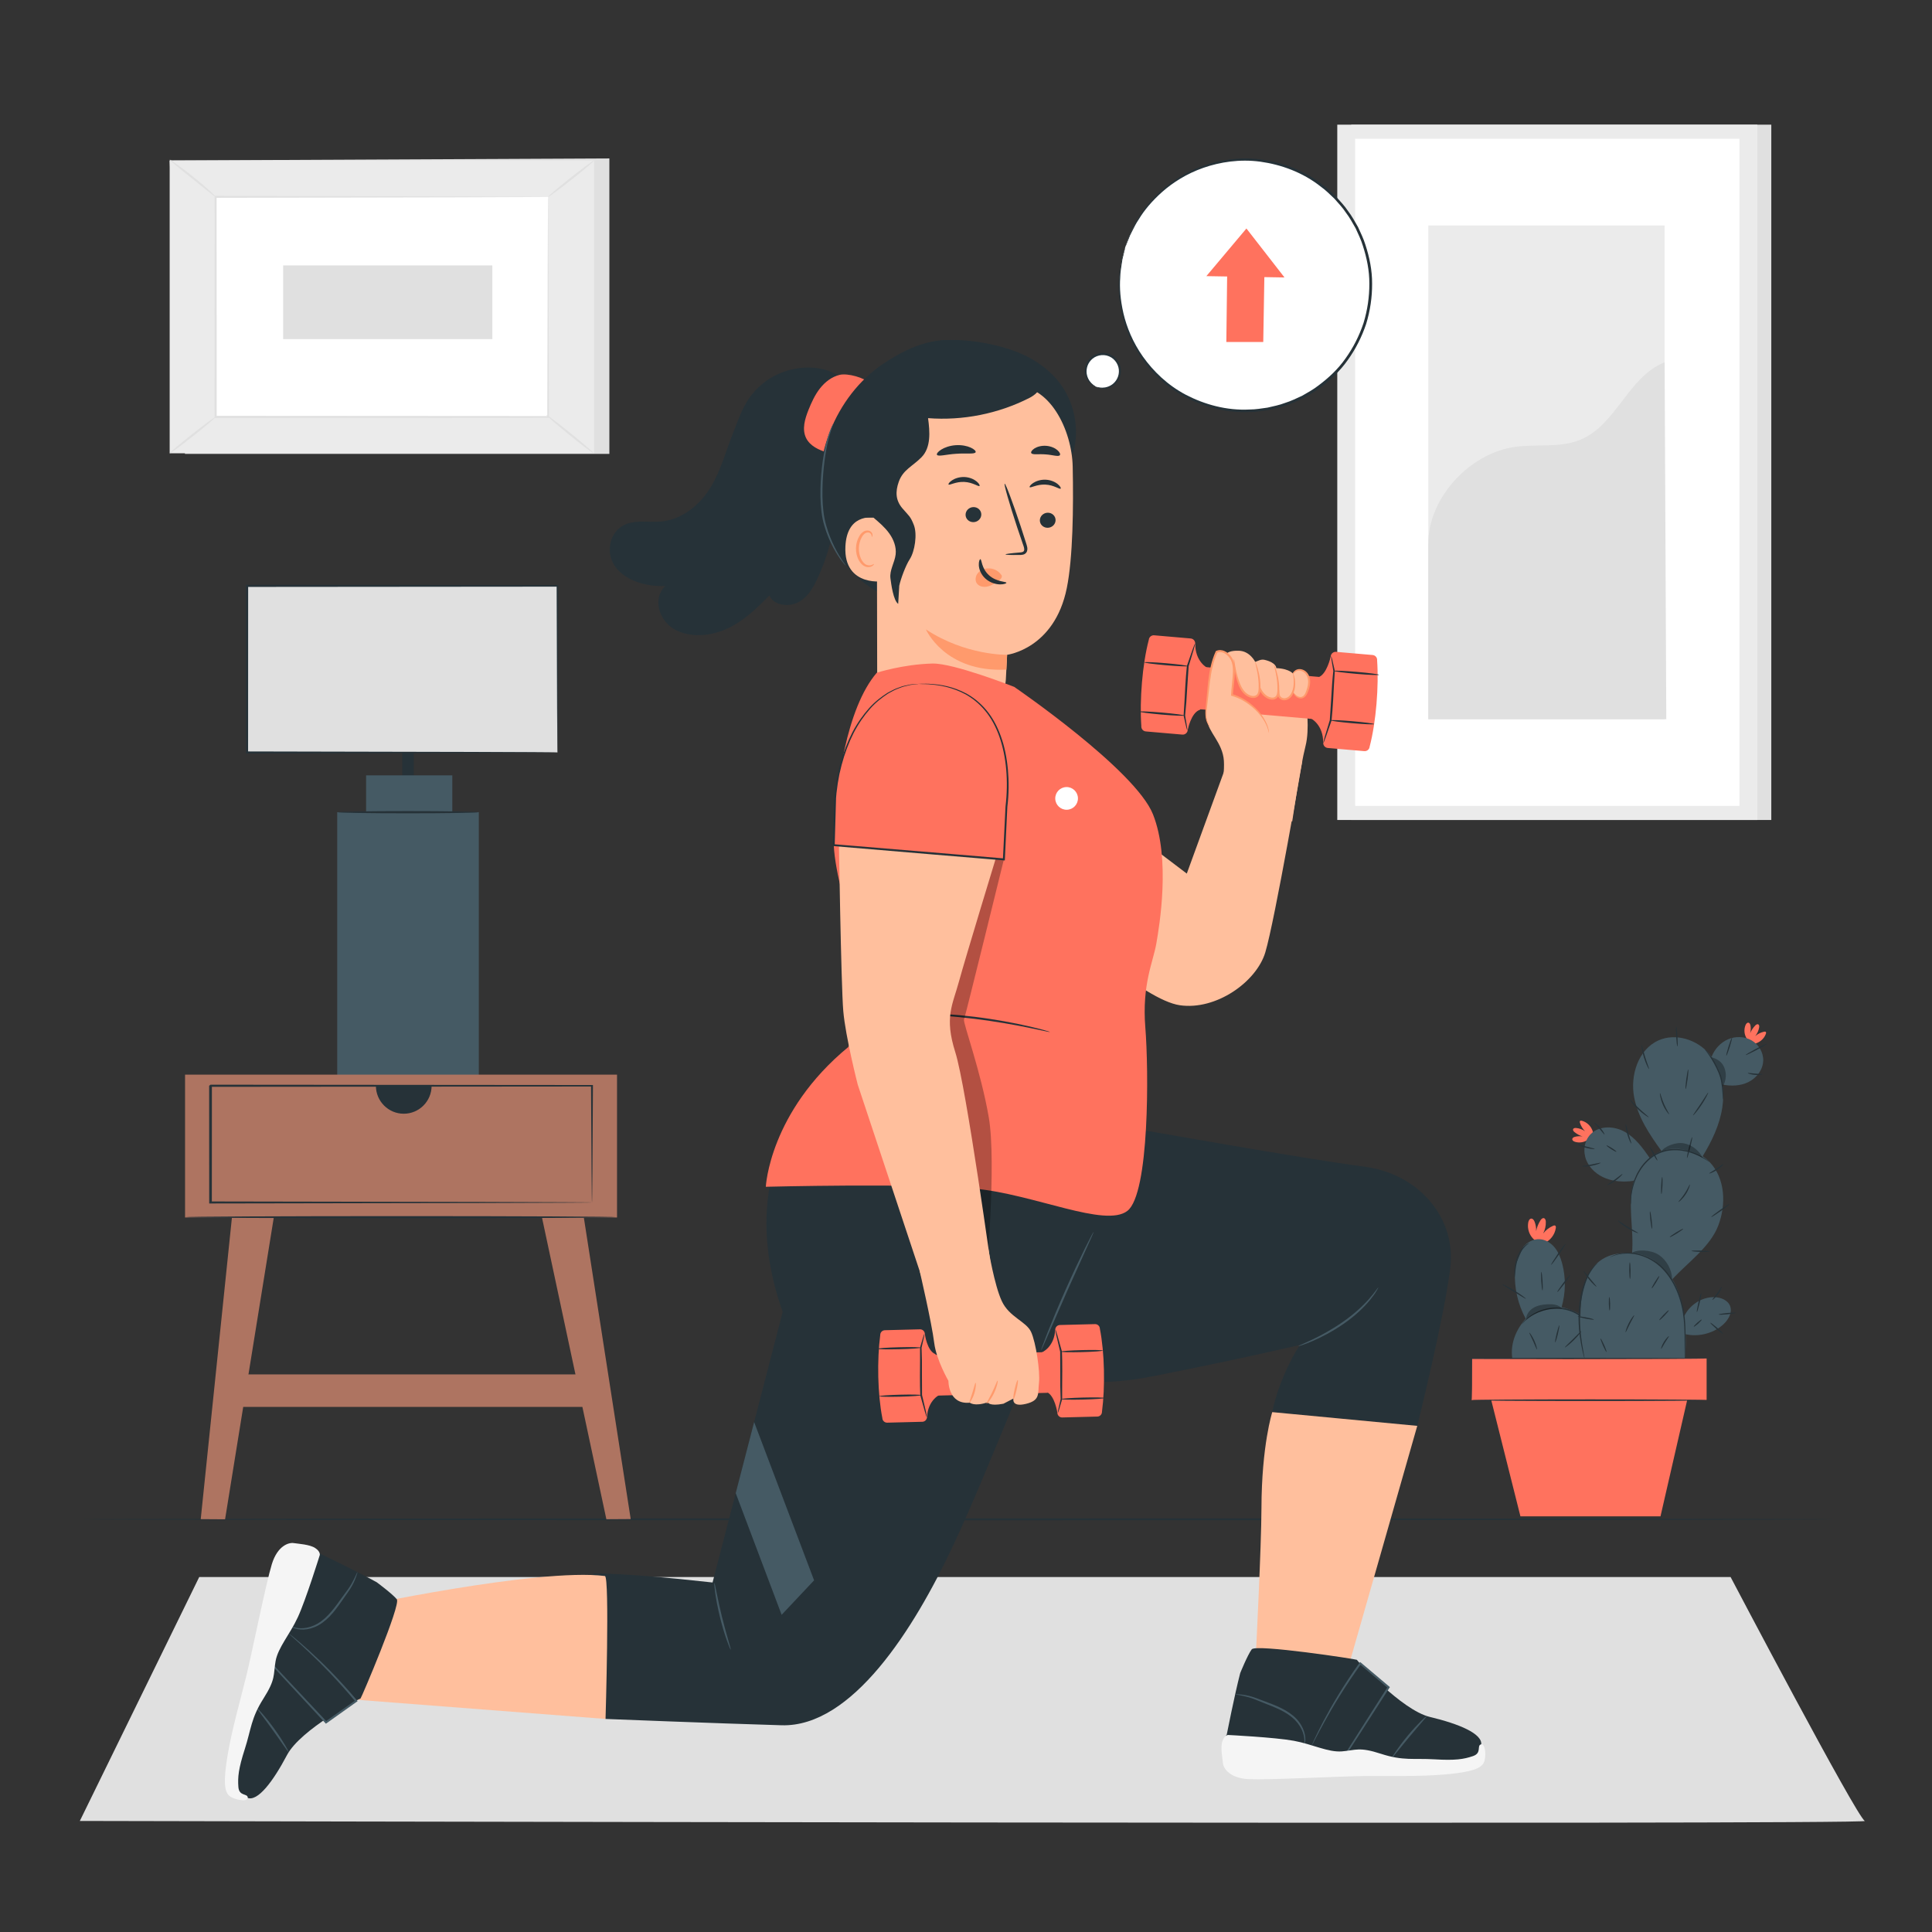 <?xml version="1.0" encoding="utf-8"?>
<!-- Generator: Adobe Illustrator 27.5.0, SVG Export Plug-In . SVG Version: 6.00 Build 0)  -->
<svg version="1.1" xmlns="http://www.w3.org/2000/svg" xmlns:xlink="http://www.w3.org/1999/xlink" x="0px" y="0px"
	 viewBox="0 0 500 500" style="enable-background:new 0 0 500 500;" xml:space="preserve">
<rect x="0" y="0" width="500" height="500" fill="#333333" stroke="none"/>
<g id="Background_Complete">
	<path style="fill:#E0E0E0;" d="M20.659,471.261l30.896-63.122h396.325c0,0,32.627,62.07,34.732,63.122
		C484.716,472.314,20.659,471.261,20.659,471.261z"/>
	<g>
		<g>
			<polygon style="fill:#E0E0E0;" points="157.705,40.998 157.705,117.472 47.868,117.472 43.91,41.532 			"/>
		</g>
		<g>
			
				<rect x="60.94" y="24.503" transform="matrix(6.123234e-17 -1 1 6.123234e-17 19.407 178.25)" style="fill:#EBEBEB;" width="75.778" height="109.838"/>
		</g>
		<g>
			<g>
				<rect x="55.806" y="50.947" style="fill:#FFFFFF;" width="86.045" height="56.949"/>
			</g>
			<g>
				<g>
					<path style="fill:#E0E0E0;" d="M141.852,50.947c0,0-0.148,0.01-0.424,0.015c-0.292,0.003-0.696,0.008-1.224,0.015
						c-1.09,0.007-2.673,0.017-4.725,0.03c-4.133,0.016-10.142,0.038-17.732,0.067c-15.174,0.03-36.652,0.072-61.94,0.123
						l0.249-0.249c0.007,17.4,0.014,36.679,0.022,56.942v0.007l-0.271-0.271c32.459,0.021,62.385,0.04,86.045,0.055l-0.216,0.216
						c0.048-17.33,0.087-31.54,0.114-41.435c0.024-4.946,0.042-8.809,0.055-11.458c0.01-1.309,0.019-2.313,0.024-3.011
						C141.836,51.31,141.852,50.947,141.852,50.947s0.016,0.332,0.023,0.999c0.006,0.688,0.014,1.679,0.024,2.97
						c0.013,2.637,0.031,6.485,0.055,11.41c0.027,9.927,0.066,24.183,0.114,41.569l0.001,0.216l-0.217,0
						c-23.661,0.015-53.586,0.034-86.045,0.055l-0.271,0v-0.272v-0.007c0.008-20.263,0.016-39.542,0.022-56.942l0-0.249l0.249,0
						c25.355,0.05,46.889,0.092,62.104,0.123c7.565,0.029,13.555,0.051,17.675,0.067c2.031,0.013,3.597,0.023,4.676,0.03
						c0.515,0.006,0.911,0.011,1.195,0.015C141.723,50.937,141.852,50.947,141.852,50.947z"/>
				</g>
			</g>
		</g>
		<g>
			<g>
				<path style="fill:#E0E0E0;" d="M43.91,41.32c0.046-0.059,0.765,0.412,1.888,1.223c1.124,0.812,2.654,1.962,4.306,3.284
					c1.652,1.323,3.106,2.574,4.129,3.51c1.023,0.937,1.622,1.555,1.573,1.61c-0.102,0.115-2.743-2.063-6.041-4.697
					C46.465,43.62,43.813,41.444,43.91,41.32z"/>
			</g>
		</g>
		<g>
			<g>
				<path style="fill:#E0E0E0;" d="M153.748,41.532c0.093,0.118-2.495,2.321-5.779,4.92c-3.286,2.6-6.024,4.612-6.117,4.495
					c-0.093-0.117,2.494-2.32,5.78-4.92C150.916,43.428,153.655,41.415,153.748,41.532z"/>
			</g>
		</g>
		<g>
			<g>
				<path style="fill:#FFFFFF;" d="M153.661,117.322c-4.082-3.309-8.164-6.617-12.246-9.926"/>
			</g>
			<g>
				<g>
					<path style="fill:#E0E0E0;" d="M141.414,107.396c0.094-0.116,2.913,2.011,6.294,4.752c3.383,2.741,6.047,5.058,5.953,5.174
						c-0.094,0.116-2.912-2.011-6.294-4.752C143.985,109.829,141.32,107.512,141.414,107.396z"/>
				</g>
			</g>
		</g>
		<g>
			<g>
				<path style="fill:#E0E0E0;" d="M43.91,117.311c-0.093-0.118,2.468-2.298,5.719-4.869c3.252-2.572,5.963-4.561,6.056-4.444
					c0.093,0.118-2.467,2.297-5.719,4.869C46.715,115.439,44.003,117.428,43.91,117.311z"/>
			</g>
		</g>
		<g>
			
				<rect x="90.813" y="51.154" transform="matrix(6.123234e-17 -1 1 6.123234e-17 22.123 178.572)" style="fill:#E0E0E0;" width="19.069" height="54.141"/>
		</g>
	</g>
	<g>
		<g>
			<rect x="349.701" y="32.264" style="fill:#E0E0E0;" width="108.711" height="179.948"/>
		</g>
		<g>
			<rect x="346.085" y="32.264" style="fill:#EBEBEB;" width="108.711" height="179.948"/>
		</g>
		<g>
			<rect x="350.714" y="35.913" style="fill:#FFFFFF;" width="99.453" height="172.65"/>
		</g>
		<g>
			<g>
				<rect x="369.648" y="58.348" style="fill:#EBEBEB;" width="61.155" height="127.781"/>
			</g>
			<g>
				<path style="fill:#E0E0E0;" d="M369.648,140.911c-0.141-11.936,10.591-23.589,22.411-25.256
					c5.637-0.795,11.625,0.324,16.892-1.836c9.401-3.855,12.392-16.345,21.852-20.049l0.432,92.358h-61.587V140.911z"/>
			</g>
		</g>
	</g>
</g>
<g id="Background_Simple" style="display:none;">
	<path style="display:inline;fill:#F5F5F5;" d="M397.629,166.215l-0.878-2.574c-7.403-21.695-25.863-37.853-48.31-41.325
		c-2.885-0.446-5.804-0.685-8.732-0.701c-21.077-0.121-41.942,11.247-53.492,29.145c-6.793,10.526-10.891,23.464-20.996,30.782
		c-13.151,9.523-31.136,5.956-46.768,2.001c-15.632-3.954-33.639-7.478-46.749,2.104c-8.211,6.001-12.63,16.131-14.294,26.221
		c-4.407,26.713,8.796,54.37,29.612,71.254c20.816,16.884,48.134,23.997,74.878,24.47c37.465,0.663,75.951-11.69,103.208-37.851
		C392.365,243.58,406.751,202.932,397.629,166.215z"/>
	
		<ellipse transform="matrix(0.927 -0.375 0.375 0.927 -4.04 163.696)" style="display:inline;fill:#F5F5F5;" cx="418.484" cy="92.226" rx="33.09" ry="33.091"/>
	<circle style="display:inline;fill:#F5F5F5;" cx="106.112" cy="76.642" r="33.091"/>
</g>
<g id="Floor">
	<g>
		<path style="fill:#263238;" d="M475.341,393.193c0,0.144-101.792,0.26-227.33,0.26c-125.581,0-227.352-0.117-227.352-0.26
			s101.77-0.26,227.352-0.26C373.549,392.932,475.341,393.049,475.341,393.193z"/>
	</g>
</g>
<g id="Plant">
	<g>
		<g>
			<g>
				<g>
					<g>
						<g>
							<g>
								<path style="fill:#FF725E;" d="M397.142,316.162c0.315,0.783,0.452,1.637,0.397,2.479c0.198-0.995,0.582-1.952,1.126-2.809
									c0.203-0.32,0.526-0.664,0.893-0.571c0.369,0.094,0.486,0.556,0.5,0.936c0.037,1.043-0.202,2.094-0.686,3.019
									c0.674-0.854,1.559-1.54,2.554-1.979c0.177-0.078,0.39-0.146,0.554-0.044c0.191,0.12,0.197,0.393,0.165,0.616
									c-0.251,1.755-1.493,3.333-3.139,3.99l-0.54,0.079c-1.15-0.317-2.172-1.079-2.804-2.091
									c-0.632-1.012-0.868-2.265-0.648-3.438c0.084-0.447,0.338-0.967,0.793-0.975
									C396.714,315.368,396.99,315.783,397.142,316.162z"/>
							</g>
						</g>
					</g>
				</g>
			</g>
		</g>
		<g>
			<g>
				<g>
					<g>
						<g>
							<g>
								<g>
									<g>
										<path style="fill:#455A64;" d="M409.269,340.381c-1.255-0.906-3.616-1.772-5.14-2.072
											c1.078-3.681,1.141-7.655,0.145-11.36c-0.394-1.465-0.961-2.912-1.918-4.088c-0.957-1.177-2.347-2.061-3.861-2.155
											c-1.633-0.101-3.198,0.746-4.288,1.986l-1.897,4.388c-0.11,0.639-0.192,1.284-0.228,1.928
											c-0.234,4.241,0.74,8.541,2.77,12.272c-1.977,2.18-4.117,5.938-3.473,10.293h22.526
											C414.299,347.395,412.708,342.864,409.269,340.381z"/>
									</g>
								</g>
							</g>
						</g>
					</g>
				</g>
				<g>
					<g>
						<g>
							<g>
								<g>
									<g>
										<g>
											<path style="fill:#263238;" d="M393.847,342.68c-0.009-0.007,0.049-0.091,0.17-0.245
												c0.127-0.147,0.289-0.391,0.558-0.648c0.505-0.545,1.335-1.253,2.498-1.909c1.159-0.659,2.682-1.216,4.443-1.418
												c1.753-0.207,3.754-0.01,5.648,0.788c1.882,0.829,3.399,2.149,4.453,3.566c1.062,1.42,1.702,2.909,2.019,4.204
												c0.321,1.296,0.376,2.386,0.327,3.127c-0.002,0.372-0.069,0.657-0.088,0.85c-0.029,0.193-0.049,0.293-0.061,0.292
												c-0.1,0.006,0.284-1.663-0.411-4.206c-0.339-1.26-0.989-2.704-2.036-4.076c-1.04-1.37-2.519-2.64-4.337-3.442
												c-1.831-0.771-3.769-0.974-5.479-0.789c-1.717,0.18-3.212,0.699-4.361,1.318
												C394.861,341.331,393.912,342.757,393.847,342.68z"/>
										</g>
									</g>
								</g>
							</g>
						</g>
					</g>
				</g>
				<g>
					<g>
						<g>
							<g>
								<g>
									<g>
										<g>
											<path style="fill:#263238;" d="M391.965,330.623c-0.044-0.002-0.077-0.571-0.041-1.493
												c0.041-0.918,0.153-2.208,0.607-3.563c0.455-1.357,1.227-2.446,1.927-3.066c0.699-0.632,1.258-0.833,1.27-0.801
												c0.031,0.051-0.474,0.325-1.101,0.975c-0.631,0.64-1.333,1.697-1.772,3.003c-0.439,1.307-0.588,2.566-0.69,3.472
												C392.068,330.057,392.015,330.625,391.965,330.623z"/>
										</g>
									</g>
								</g>
							</g>
						</g>
					</g>
				</g>
				<g>
					<g>
						<g>
							<g>
								<g>
									<g>
										<g>
											<path style="fill:#263238;" d="M404.99,348.706c-0.062-0.075,0.928-0.986,2.103-2.151
												c1.179-1.162,2.101-2.142,2.175-2.079c0.071,0.058-0.743,1.147-1.934,2.322
												C406.146,347.976,405.047,348.777,404.99,348.706z"/>
										</g>
									</g>
								</g>
							</g>
						</g>
					</g>
				</g>
				<g>
					<g>
						<g>
							<g>
								<g>
									<g>
										<g>
											<path style="fill:#263238;" d="M402.479,347.395c-0.092-0.022,0.072-1.023,0.366-2.234
												c0.294-1.212,0.606-2.176,0.698-2.154c0.092,0.022-0.072,1.022-0.366,2.234
												C402.884,346.453,402.571,347.417,402.479,347.395z"/>
										</g>
									</g>
								</g>
							</g>
						</g>
					</g>
				</g>
				<g>
					<g>
						<g>
							<g>
								<g>
									<g>
										<g>
											<path style="fill:#263238;" d="M395.79,344.893c0.075-0.051,0.732,0.819,1.282,2.036
												c0.555,1.216,0.776,2.283,0.688,2.306c-0.094,0.028-0.457-0.975-1-2.165C396.223,345.879,395.707,344.946,395.79,344.893
												z"/>
										</g>
									</g>
								</g>
							</g>
						</g>
					</g>
				</g>
				<g>
					<g>
						<g>
							<g>
								<g>
									<g>
										<g>
											<path style="fill:#263238;" d="M403.024,334.374c-0.075-0.057,0.607-1.086,1.524-2.299
												c0.917-1.213,1.721-2.149,1.797-2.093c0.075,0.057-0.607,1.086-1.524,2.299
												C403.904,333.494,403.1,334.431,403.024,334.374z"/>
										</g>
									</g>
								</g>
							</g>
						</g>
					</g>
				</g>
				<g>
					<g>
						<g>
							<g>
								<g>
									<g>
										<g>
											<path style="fill:#263238;" d="M401.433,327.328c-0.078-0.053,0.694-1.316,1.725-2.82
												c1.031-1.504,1.929-2.68,2.007-2.627c0.078,0.053-0.694,1.316-1.725,2.82
												C402.41,326.205,401.511,327.382,401.433,327.328z"/>
										</g>
									</g>
								</g>
							</g>
						</g>
					</g>
				</g>
				<g>
					<g>
						<g>
							<g>
								<g>
									<g>
										<g>
											<path style="fill:#263238;" d="M398.896,329.177c0.094-0.006,0.238,1.063,0.321,2.386
												c0.083,1.324,0.073,2.402-0.021,2.408c-0.094,0.006-0.238-1.062-0.321-2.386
												C398.792,330.261,398.801,329.183,398.896,329.177z"/>
										</g>
									</g>
								</g>
							</g>
						</g>
					</g>
				</g>
				<g>
					<g>
						<g>
							<g>
								<g>
									<g>
										<g>
											<path style="fill:#263238;" d="M388.776,332.382c0.042-0.082,1.503,0.599,3.196,1.633
												c1.695,1.032,2.969,2.019,2.916,2.094c-0.056,0.079-1.409-0.777-3.094-1.802
												C390.112,333.279,388.731,332.467,388.776,332.382z"/>
										</g>
									</g>
								</g>
							</g>
						</g>
					</g>
				</g>
				<g style="opacity:0.3;">
					<g>
						<g>
							<g>
								<g>
									<g>
										<g>
											<path d="M396.885,338.446c1.093-0.641,2.388-0.839,3.652-0.901c1.313-0.065,2.78,0.068,3.669,1.036v0.047
												c-3.153-0.224-6.83,0.854-9.251,2.886C394.936,340.248,395.793,339.087,396.885,338.446z"/>
										</g>
									</g>
								</g>
							</g>
						</g>
					</g>
				</g>
			</g>
			<g>
				<g>
					<g>
						<g>
							<g>
								<g>
									<path style="fill:#FF725E;" d="M407.592,294.204c0.642-0.172,1.322-0.199,1.976-0.077c-0.759-0.249-1.471-0.639-2.09-1.145
										c-0.231-0.189-0.47-0.474-0.362-0.752c0.108-0.279,0.48-0.328,0.779-0.302c0.819,0.069,1.618,0.355,2.296,0.821
										c-0.604-0.607-1.057-1.364-1.306-2.183c-0.044-0.146-0.077-0.319,0.018-0.437c0.112-0.138,0.326-0.117,0.498-0.071
										c1.348,0.361,2.465,1.481,2.824,2.83l0.011,0.429c-0.356,0.87-1.048,1.597-1.899,1.995
										c-0.851,0.399-1.852,0.465-2.748,0.183c-0.342-0.108-0.724-0.355-0.688-0.711
										C406.932,294.464,407.282,294.287,407.592,294.204z"/>
								</g>
							</g>
						</g>
					</g>
				</g>
			</g>
			<g>
				<g>
					<g>
						<g>
							<g>
								<g>
									<path style="fill:#FF725E;" d="M453.027,265.411c0.118,0.654,0.087,1.334-0.089,1.975c0.311-0.736,0.76-1.413,1.316-1.986
										c0.207-0.214,0.511-0.429,0.779-0.298c0.269,0.131,0.286,0.506,0.236,0.801c-0.138,0.81-0.49,1.583-1.01,2.219
										c0.656-0.551,1.448-0.939,2.285-1.119c0.149-0.032,0.324-0.051,0.434,0.054c0.129,0.123,0.089,0.335,0.029,0.502
										c-0.473,1.313-1.682,2.333-3.056,2.577l-0.428-0.025c-0.837-0.428-1.503-1.178-1.829-2.06
										c-0.326-0.881-0.309-1.885,0.048-2.754c0.136-0.331,0.415-0.692,0.767-0.626
										C452.823,264.731,452.97,265.095,453.027,265.411z"/>
								</g>
							</g>
						</g>
					</g>
				</g>
			</g>
			<g>
				<g>
					<g>
						<g>
							<g>
								<g>
									<path style="fill:#455A64;" d="M421.395,324.318c0.334,0.012,0.646,0.051,0.965,0.081
										c0.585-6.435-1.366-12.969,0.599-19.121l-0.261,0.335c-2.368,0.311-4.831,0.217-7.062-0.633
										c-2.232-0.85-4.211-2.52-5.108-4.733c-0.897-2.213-0.563-4.963,1.089-6.688c2.228-2.327,6.151-2.205,8.946-0.602
										c2.696,1.547,4.585,4.145,6.363,6.703c0.936-0.735,1.966-1.347,3.076-1.769c-3.105-4.275-6.108-8.764-7.087-13.928
										c-1.071-5.65,1.039-12.344,6.283-14.702c4.466-2.009,10.066-0.194,13.214,3.558c0.246,0.294,0.454,0.611,0.674,0.922
										l-0.105-0.305c0.779-1.961,2.308-3.64,4.247-4.472c1.939-0.832,4.271-0.766,6.096,0.293
										c1.825,1.059,3.058,3.124,2.995,5.232c-0.071,2.377-1.742,4.528-3.88,5.569c-2.049,0.999-4.446,1.078-6.684,0.618
										c0.286,1.985,0.274,4.027-0.033,6.001c-0.7,4.495-2.704,8.675-5.085,12.563c0.657,0.445,1.281,0.938,1.831,1.513
										c4.047,4.237,4.307,11.041,2.187,16.503c-2.121,5.463-7.865,9.491-11.85,13.787l-0.004-0.003
										c1.714,2.899,2.614,6.361,3.061,9.61c1.386-2.898,4.479-4.975,7.713-4.951c1.739,0.013,3.687,0.787,4.225,2.44
										c0.474,1.457-0.324,3.036-1.36,4.165c-2.413,2.629-6.733,3.831-10.2,2.987l-0.044-1.064
										c0.219,4.175-0.176,7.343-0.176,7.343h-25.704C410.316,351.572,403.447,323.653,421.395,324.318z"/>
								</g>
							</g>
						</g>
					</g>
				</g>
			</g>
			<g>
				<g>
					<g>
						<g>
							<g>
								<g>
									<g>
										<g>
											
												<rect x="380.851" y="351.572" transform="matrix(-1 -1.224647e-16 1.224647e-16 -1 822.524 713.925)" style="fill:#FF725E;" width="60.821" height="10.78"/>
										</g>
									</g>
								</g>
							</g>
						</g>
					</g>
				</g>
				<g>
					<g>
						<g>
							<g>
								<g>
									<g>
										<g>
											<polygon style="fill:#FF725E;" points="437.13,360.214 429.734,392.427 393.485,392.427 385.393,360.214 											"/>
										</g>
									</g>
								</g>
							</g>
						</g>
					</g>
				</g>
				<g>
					<g>
						<g>
							<g>
								<g>
									<g>
										<g>
											<g>
												<path style="fill:#263238;" d="M380.885,362.366c0,0.118,13.719,0.214,30.638,0.214c16.925,0,30.641-0.096,30.641-0.214
													s-13.716-0.214-30.641-0.214C394.604,362.152,380.885,362.248,380.885,362.366z"/>
											</g>
										</g>
									</g>
								</g>
							</g>
						</g>
					</g>
				</g>
			</g>
			<g>
				<g>
					<g>
						<g>
							<g>
								<g>
									<g>
										<path style="fill:#263238;" d="M416.626,325.379c-0.006-0.01,0.115-0.079,0.351-0.201
											c0.232-0.132,0.593-0.283,1.068-0.458c0.95-0.336,2.42-0.63,4.233-0.488c1.803,0.145,3.942,0.764,5.956,2.085
											c2.014,1.318,3.805,3.359,5.116,5.788c1.313,2.437,2.063,4.992,2.449,7.346c0.376,2.361,0.412,4.513,0.413,6.309
											c-0.01,1.798-0.067,3.25-0.103,4.253c-0.02,0.472-0.037,0.854-0.05,1.155c-0.014,0.264-0.028,0.403-0.039,0.403
											c-0.012,0-0.022-0.139-0.029-0.403c-0.004-0.301-0.009-0.684-0.015-1.156c-0.001-1.048-0.003-2.489-0.005-4.25
											c-0.032-1.79-0.093-3.93-0.482-6.259c-0.397-2.321-1.148-4.841-2.439-7.235c-1.288-2.387-3.035-4.388-4.99-5.688
											c-1.955-1.303-4.04-1.935-5.804-2.107c-1.773-0.169-3.221,0.081-4.17,0.374
											C417.132,325.141,416.645,325.419,416.626,325.379z"/>
									</g>
								</g>
							</g>
						</g>
					</g>
				</g>
			</g>
			<g>
				<g>
					<g>
						<g>
							<g>
								<g>
									<g>
										<path style="fill:#263238;" d="M422.061,311.732c-0.012,0.001-0.026-0.104-0.041-0.305
											c-0.008-0.201-0.049-0.497-0.036-0.88c-0.008-0.765,0.079-1.879,0.38-3.219c0.307-1.335,0.838-2.906,1.786-4.466
											c0.461-0.785,1.036-1.559,1.724-2.276c0.681-0.722,1.482-1.391,2.406-1.908c0.919-0.525,1.897-0.889,2.87-1.104
											c0.978-0.197,1.942-0.249,2.854-0.211c1.826,0.105,3.422,0.572,4.681,1.111c1.263,0.538,2.219,1.112,2.845,1.551
											c0.321,0.208,0.546,0.404,0.707,0.525c0.157,0.125,0.237,0.195,0.229,0.205c-0.017,0.024-0.364-0.218-1.009-0.618
											c-0.643-0.402-1.607-0.937-2.864-1.439c-1.253-0.503-2.825-0.935-4.605-1.02c-0.888-0.028-1.823,0.029-2.769,0.224
											c-0.941,0.213-1.883,0.566-2.77,1.073c-0.892,0.499-1.67,1.145-2.335,1.843c-0.672,0.694-1.238,1.445-1.696,2.208
											c-0.942,1.517-1.488,3.051-1.82,4.359c-0.326,1.313-0.449,2.408-0.482,3.166
											C422.082,311.309,422.092,311.731,422.061,311.732z"/>
									</g>
								</g>
							</g>
						</g>
					</g>
				</g>
			</g>
			<g>
				<g>
					<g>
						<g>
							<g>
								<g>
									<g>
										<path style="fill:#263238;" d="M445.956,284.534c-0.049,0.004-0.128-0.789-0.218-2.064
											c-0.05-0.637-0.115-1.392-0.254-2.219c-0.134-0.834-0.345-1.717-0.729-2.609c-0.742-1.789-1.65-3.31-2.348-4.372
											c-0.703-1.063-1.235-1.648-1.197-1.685c0.016-0.016,0.169,0.113,0.422,0.37c0.246,0.262,0.592,0.655,0.972,1.176
											c0.759,1.04,1.71,2.557,2.467,4.381c0.392,0.907,0.608,1.849,0.723,2.689c0.125,0.846,0.166,1.615,0.185,2.256
											C446.008,283.741,446.001,284.531,445.956,284.534z"/>
									</g>
								</g>
							</g>
						</g>
					</g>
				</g>
			</g>
			<g>
				<g>
					<g>
						<g>
							<g>
								<g>
									<g>
										<path style="fill:#263238;" d="M442.638,342.333c0.062-0.071,0.846,0.509,1.752,1.296c0.906,0.787,1.59,1.483,1.528,1.554
											c-0.062,0.071-0.846-0.509-1.752-1.296C443.26,343.1,442.576,342.404,442.638,342.333z"/>
									</g>
								</g>
							</g>
						</g>
					</g>
				</g>
			</g>
			<g>
				<g>
					<g>
						<g>
							<g>
								<g>
									<g>
										<path style="fill:#263238;" d="M444.796,340.186c-0.009-0.094,0.967-0.266,2.179-0.385
											c1.213-0.118,2.204-0.138,2.213-0.044c0.009,0.094-0.966,0.266-2.179,0.385
											C445.796,340.26,444.806,340.28,444.796,340.186z"/>
									</g>
								</g>
							</g>
						</g>
					</g>
				</g>
			</g>
			<g>
				<g>
					<g>
						<g>
							<g>
								<g>
									<g>
										<path style="fill:#263238;" d="M443.16,336.393c-0.069-0.071,0.553-0.765,1.222-1.689
											c0.673-0.921,1.142-1.726,1.231-1.683c0.082,0.037-0.26,0.934-0.954,1.884C443.969,335.858,443.221,336.46,443.16,336.393
											z"/>
									</g>
								</g>
							</g>
						</g>
					</g>
				</g>
			</g>
			<g>
				<g>
					<g>
						<g>
							<g>
								<g>
									<g>
										<path style="fill:#263238;" d="M440.282,334.652c0.092,0.021-0.086,1.136-0.398,2.49
											c-0.312,1.354-0.639,2.435-0.731,2.414c-0.092-0.021,0.086-1.136,0.398-2.49
											C439.862,335.712,440.19,334.631,440.282,334.652z"/>
									</g>
								</g>
							</g>
						</g>
					</g>
				</g>
			</g>
			<g>
				<g>
					<g>
						<g>
							<g>
								<g>
									<g>
										<path style="fill:#263238;" d="M438.358,343.342c-0.063-0.07,0.343-0.539,0.907-1.047
											c0.564-0.508,1.073-0.863,1.136-0.793c0.063,0.07-0.343,0.539-0.907,1.047
											C438.93,343.057,438.421,343.412,438.358,343.342z"/>
									</g>
								</g>
							</g>
						</g>
					</g>
				</g>
			</g>
			<g>
				<g>
					<g>
						<g>
							<g>
								<g>
									<g>
										<path style="fill:#263238;" d="M429.42,341.659c-0.068-0.065,0.425-0.691,1.102-1.396c0.677-0.706,1.281-1.225,1.349-1.16
											c0.068,0.065-0.425,0.69-1.102,1.396C430.092,341.205,429.488,341.725,429.42,341.659z"/>
									</g>
								</g>
							</g>
						</g>
					</g>
				</g>
			</g>
			<g>
				<g>
					<g>
						<g>
							<g>
								<g>
									<g>
										<path style="fill:#263238;" d="M427.479,333.405c-0.081-0.049,0.288-0.799,0.824-1.673
											c0.536-0.875,1.035-1.544,1.116-1.495c0.081,0.049-0.288,0.799-0.824,1.674
											C428.06,332.785,427.56,333.455,427.479,333.405z"/>
									</g>
								</g>
							</g>
						</g>
					</g>
				</g>
			</g>
			<g>
				<g>
					<g>
						<g>
							<g>
								<g>
									<g>
										<path style="fill:#263238;" d="M421.789,326.686c0.095-0.001,0.184,0.958,0.199,2.143
											c0.016,1.185-0.048,2.147-0.143,2.148c-0.095,0.001-0.184-0.958-0.199-2.143
											C421.63,327.649,421.694,326.687,421.789,326.686z"/>
									</g>
								</g>
							</g>
						</g>
					</g>
				</g>
			</g>
			<g>
				<g>
					<g>
						<g>
							<g>
								<g>
									<g>
										<path style="fill:#263238;" d="M409.846,328.963c0.082-0.054,0.784,0.878,1.698,1.983
											c0.911,1.108,1.693,1.974,1.625,2.044c-0.063,0.066-0.964-0.702-1.889-1.826
											C410.353,330.043,409.77,329.013,409.846,328.963z"/>
									</g>
								</g>
							</g>
						</g>
					</g>
				</g>
			</g>
			<g>
				<g>
					<g>
						<g>
							<g>
								<g>
									<g>
										<path style="fill:#263238;" d="M408.314,340.694c0.018-0.093,0.971,0.013,2.128,0.237c1.158,0.224,2.081,0.48,2.063,0.573
											c-0.018,0.093-0.97-0.013-2.128-0.237C409.22,341.043,408.296,340.786,408.314,340.694z"/>
									</g>
								</g>
							</g>
						</g>
					</g>
				</g>
			</g>
			<g>
				<g>
					<g>
						<g>
							<g>
								<g>
									<g>
										<path style="fill:#263238;" d="M420.702,344.78c-0.086-0.027,0.196-1.117,0.823-2.348
											c0.623-1.233,1.335-2.105,1.408-2.051c0.081,0.056-0.493,0.998-1.103,2.206
											C421.215,343.793,420.795,344.812,420.702,344.78z"/>
									</g>
								</g>
							</g>
						</g>
					</g>
				</g>
			</g>
			<g>
				<g>
					<g>
						<g>
							<g>
								<g>
									<g>
										<path style="fill:#263238;" d="M416.573,339.152c-0.095,0.002-0.188-0.774-0.21-1.733
											c-0.021-0.96,0.038-1.739,0.132-1.741c0.094-0.002,0.188,0.774,0.21,1.734
											C416.727,338.371,416.668,339.15,416.573,339.152z"/>
									</g>
								</g>
							</g>
						</g>
					</g>
				</g>
			</g>
			<g>
				<g>
					<g>
						<g>
							<g>
								<g>
									<g>
										<path style="fill:#263238;" d="M429.902,349.074c-0.085-0.03,0.155-0.887,0.727-1.814
											c0.568-0.929,1.224-1.531,1.289-1.469c0.073,0.066-0.45,0.749-0.998,1.647
											C430.367,348.335,429.994,349.11,429.902,349.074z"/>
									</g>
								</g>
							</g>
						</g>
					</g>
				</g>
			</g>
			<g>
				<g>
					<g>
						<g>
							<g>
								<g>
									<g>
										<path style="fill:#263238;" d="M415.761,349.888c-0.086,0.038-0.5-0.709-0.923-1.668c-0.423-0.96-0.696-1.768-0.61-1.806
											c0.086-0.038,0.5,0.709,0.923,1.668C415.574,349.041,415.847,349.85,415.761,349.888z"/>
									</g>
								</g>
							</g>
						</g>
					</g>
				</g>
			</g>
			<g>
				<g>
					<g>
						<g>
							<g>
								<g>
									<g>
										<path style="fill:#263238;" d="M437.744,323.736c0.003-0.094,1.058-0.136,2.356-0.094
											c1.299,0.043,2.349,0.154,2.346,0.249c-0.003,0.094-1.058,0.136-2.357,0.093
											C438.791,323.942,437.741,323.83,437.744,323.736z"/>
									</g>
								</g>
							</g>
						</g>
					</g>
				</g>
			</g>
			<g>
				<g>
					<g>
						<g>
							<g>
								<g>
									<g>
										<path style="fill:#263238;" d="M442.872,314.96c-0.055-0.077,0.958-0.888,2.261-1.812c1.303-0.924,2.404-1.61,2.459-1.533
											c0.055,0.077-0.957,0.888-2.261,1.812C444.027,314.351,442.926,315.037,442.872,314.96z"/>
									</g>
								</g>
							</g>
						</g>
					</g>
				</g>
			</g>
			<g>
				<g>
					<g>
						<g>
							<g>
								<g>
									<g>
										<path style="fill:#263238;" d="M442.34,303.688c-0.04-0.09,0.836-0.548,1.843-1.219c1.011-0.666,1.773-1.295,1.841-1.223
											c0.064,0.063-0.612,0.822-1.652,1.508C443.336,303.444,442.373,303.771,442.34,303.688z"/>
									</g>
								</g>
							</g>
						</g>
					</g>
				</g>
			</g>
			<g>
				<g>
					<g>
						<g>
							<g>
								<g>
									<g>
										<path style="fill:#263238;" d="M436.595,299.703c-0.092-0.022,0.131-1.253,0.498-2.749c0.367-1.496,0.739-2.69,0.83-2.667
											c0.092,0.022-0.131,1.253-0.498,2.749C437.058,298.532,436.686,299.726,436.595,299.703z"/>
									</g>
								</g>
							</g>
						</g>
					</g>
				</g>
			</g>
			<g>
				<g>
					<g>
						<g>
							<g>
								<g>
									<g>
										<path style="fill:#263238;" d="M426.993,296.861c0.083-0.046,0.583,0.695,1.118,1.655c0.535,0.96,0.902,1.776,0.819,1.822
											c-0.082,0.046-0.583-0.695-1.118-1.655C427.277,297.723,426.91,296.907,426.993,296.861z"/>
									</g>
								</g>
							</g>
						</g>
					</g>
				</g>
			</g>
			<g>
				<g>
					<g>
						<g>
							<g>
								<g>
									<g>
										<path style="fill:#263238;" d="M418.717,315.881c0.064-0.077,1.158,0.761,2.6,1.647c1.438,0.892,2.677,1.496,2.637,1.587
											c-0.033,0.083-1.353-0.388-2.817-1.296C419.671,316.918,418.658,315.948,418.717,315.881z"/>
									</g>
								</g>
							</g>
						</g>
					</g>
				</g>
			</g>
			<g>
				<g>
					<g>
						<g>
							<g>
								<g>
									<g>
										<path style="fill:#263238;" d="M432.132,320.158c-0.049-0.08,0.688-0.625,1.648-1.217c0.96-0.592,1.778-1.006,1.828-0.926
											c0.049,0.08-0.688,0.625-1.648,1.217C433,319.824,432.181,320.238,432.132,320.158z"/>
									</g>
								</g>
							</g>
						</g>
					</g>
				</g>
			</g>
			<g>
				<g>
					<g>
						<g>
							<g>
								<g>
									<g>
										<path style="fill:#263238;" d="M434.381,311.061c-0.069-0.075,0.798-0.926,1.604-2.169
											c0.816-1.237,1.249-2.372,1.345-2.338c0.084,0.021-0.214,1.244-1.059,2.525
											C435.435,310.366,434.434,311.13,434.381,311.061z"/>
									</g>
								</g>
							</g>
						</g>
					</g>
				</g>
			</g>
			<g>
				<g>
					<g>
						<g>
							<g>
								<g>
									<g>
										<path style="fill:#263238;" d="M429.975,309.008c-0.095-0.004-0.125-0.992-0.069-2.205
											c0.056-1.214,0.179-2.194,0.273-2.189c0.094,0.004,0.125,0.991,0.069,2.205
											C430.192,308.033,430.069,309.013,429.975,309.008z"/>
									</g>
								</g>
							</g>
						</g>
					</g>
				</g>
			</g>
			<g>
				<g>
					<g>
						<g>
							<g>
								<g>
									<g>
										<path style="fill:#263238;" d="M427.542,317.999c-0.094,0.011-0.286-0.987-0.43-2.228
											c-0.143-1.242-0.184-2.256-0.09-2.267c0.094-0.011,0.286,0.987,0.43,2.228
											C427.596,316.973,427.636,317.988,427.542,317.999z"/>
									</g>
								</g>
							</g>
						</g>
					</g>
				</g>
			</g>
			<g>
				<g>
					<g>
						<g>
							<g>
								<g>
									<g>
										<path style="fill:#263238;" d="M420.741,290.913c0.098-0.013,0.321,1.136,0.717,2.516
											c0.391,1.382,0.808,2.476,0.718,2.516c-0.081,0.039-0.647-1.012-1.047-2.422
											C420.725,292.115,420.651,290.923,420.741,290.913z"/>
									</g>
								</g>
							</g>
						</g>
					</g>
				</g>
			</g>
			<g>
				<g>
					<g>
						<g>
							<g>
								<g>
									<g>
										<path style="fill:#263238;" d="M415.949,306.704c-0.046-0.087,0.885-0.657,1.965-1.447
											c1.084-0.786,1.911-1.497,1.98-1.427c0.065,0.063-0.672,0.9-1.779,1.703C417.012,306.341,415.99,306.785,415.949,306.704z
											"/>
									</g>
								</g>
							</g>
						</g>
					</g>
				</g>
			</g>
			<g>
				<g>
					<g>
						<g>
							<g>
								<g>
									<g>
										<path style="fill:#263238;" d="M409.44,301.856c-0.006-0.098,1.079-0.232,2.396-0.487c1.318-0.25,2.376-0.526,2.406-0.433
											c0.03,0.086-0.998,0.514-2.342,0.769C410.558,301.964,409.444,301.946,409.44,301.856z"/>
									</g>
								</g>
							</g>
						</g>
					</g>
				</g>
			</g>
			<g>
				<g>
					<g>
						<g>
							<g>
								<g>
									<g>
										<path style="fill:#263238;" d="M415.775,296.44c0.051-0.08,0.664,0.222,1.37,0.673c0.706,0.451,1.236,0.882,1.185,0.962
											c-0.051,0.08-0.664-0.222-1.369-0.673C416.255,296.95,415.724,296.52,415.775,296.44z"/>
									</g>
								</g>
							</g>
						</g>
					</g>
				</g>
			</g>
			<g>
				<g>
					<g>
						<g>
							<g>
								<g>
									<g>
										<path style="fill:#263238;" d="M412.612,290.59c0.055-0.072,0.82,0.438,1.558,1.289c0.741,0.848,1.142,1.675,1.063,1.72
											c-0.084,0.051-0.602-0.674-1.321-1.495C413.198,291.279,412.55,290.666,412.612,290.59z"/>
									</g>
								</g>
							</g>
						</g>
					</g>
				</g>
			</g>
			<g>
				<g>
					<g>
						<g>
							<g>
								<g>
									<g>
										<path style="fill:#263238;" d="M408.304,296.164c0.037-0.09,1.006,0.228,2.215,0.551c1.208,0.327,2.206,0.537,2.193,0.634
											c-0.011,0.091-1.049,0.03-2.282-0.303C409.197,296.716,408.268,296.248,408.304,296.164z"/>
									</g>
								</g>
							</g>
						</g>
					</g>
				</g>
			</g>
			<g>
				<g>
					<g>
						<g>
							<g>
								<g>
									<g>
										<path style="fill:#263238;" d="M438.157,288.663c-0.077-0.062,0.867-1.336,1.943-2.962
											c1.081-1.624,1.889-2.987,1.976-2.941c0.08,0.042-0.599,1.49-1.691,3.13C439.298,287.532,438.226,288.721,438.157,288.663
											z"/>
									</g>
								</g>
							</g>
						</g>
					</g>
				</g>
			</g>
			<g>
				<g>
					<g>
						<g>
							<g>
								<g>
									<g>
										<path style="fill:#263238;" d="M436.239,281.838c-0.094-0.012-0.021-1.154,0.163-2.549
											c0.184-1.396,0.408-2.517,0.502-2.504c0.094,0.012,0.021,1.153-0.163,2.549
											C436.557,280.729,436.332,281.85,436.239,281.838z"/>
									</g>
								</g>
							</g>
						</g>
					</g>
				</g>
			</g>
			<g>
				<g>
					<g>
						<g>
							<g>
								<g>
									<g>
										<path style="fill:#263238;" d="M429.605,282.9c0.101-0.019,0.379,1.295,1.035,2.797c0.645,1.507,1.411,2.61,1.328,2.67
											c-0.065,0.057-0.977-0.982-1.642-2.535C429.652,284.284,429.519,282.908,429.605,282.9z"/>
									</g>
								</g>
							</g>
						</g>
					</g>
				</g>
			</g>
			<g>
				<g>
					<g>
						<g>
							<g>
								<g>
									<g>
										<path style="fill:#263238;" d="M421.813,284.551c0.079-0.062,1.048,1.08,2.39,2.337c1.337,1.263,2.536,2.16,2.479,2.243
											c-0.048,0.075-1.353-0.709-2.713-1.993C422.604,285.858,421.742,284.603,421.813,284.551z"/>
									</g>
								</g>
							</g>
						</g>
					</g>
				</g>
			</g>
			<g>
				<g>
					<g>
						<g>
							<g>
								<g>
									<g>
										<path style="fill:#263238;" d="M424.828,270.398c0.098-0.016,0.4,1.422,0.935,3.145c0.529,1.726,1.091,3.084,1,3.125
											c-0.08,0.04-0.789-1.272-1.327-3.024C424.893,271.894,424.74,270.41,424.828,270.398z"/>
									</g>
								</g>
							</g>
						</g>
					</g>
				</g>
			</g>
			<g>
				<g>
					<g>
						<g>
							<g>
								<g>
									<g>
										<path style="fill:#263238;" d="M433.805,265.743c0.094-0.006,0.24,1.122,0.325,2.519c0.085,1.397,0.078,2.534-0.017,2.54
											c-0.094,0.006-0.239-1.122-0.325-2.519C433.704,266.886,433.711,265.749,433.805,265.743z"/>
									</g>
								</g>
							</g>
						</g>
					</g>
				</g>
			</g>
			<g>
				<g>
					<g>
						<g>
							<g>
								<g>
									<g>
										<path style="fill:#263238;" d="M452.332,277.71c0.025-0.095,0.876,0.056,1.93,0.139c1.054,0.089,1.919,0.078,1.928,0.175
											c0.011,0.09-0.866,0.257-1.956,0.166C453.146,278.104,452.307,277.797,452.332,277.71z"/>
									</g>
								</g>
							</g>
						</g>
					</g>
				</g>
			</g>
			<g>
				<g>
					<g>
						<g>
							<g>
								<g>
									<g>
										<path style="fill:#263238;" d="M451.786,273.037c-0.044-0.084,1.143-0.801,2.652-1.601
											c1.509-0.801,2.769-1.383,2.813-1.299c0.044,0.083-1.143,0.8-2.653,1.601C453.089,272.539,451.83,273.121,451.786,273.037
											z"/>
									</g>
								</g>
							</g>
						</g>
					</g>
				</g>
			</g>
			<g>
				<g>
					<g>
						<g>
							<g>
								<g>
									<g>
										<path style="fill:#263238;" d="M446.775,273.204c-0.09-0.028,0.164-1.093,0.567-2.378
											c0.403-1.286,0.803-2.305,0.894-2.276c0.09,0.028-0.164,1.093-0.567,2.379
											C447.265,272.213,446.865,273.233,446.775,273.204z"/>
									</g>
								</g>
							</g>
						</g>
					</g>
				</g>
			</g>
			<g style="opacity:0.3;">
				<g>
					<g>
						<g>
							<g>
								<g>
									<g>
										<path d="M432.745,331.068c-0.049-2.438-1.4-4.932-3.424-6.292c-2.025-1.359-5.671-1.494-7.104-0.474
											c2.122-0.023,4.526,0.888,6.233,2.15C430.156,327.713,431.597,329.283,432.745,331.068"/>
									</g>
								</g>
							</g>
						</g>
					</g>
				</g>
			</g>
			<g style="opacity:0.3;">
				<g>
					<g>
						<g>
							<g>
								<g>
									<g>
										<path d="M440.675,299.703c-0.882-1.919-2.816-3.433-4.894-3.813c-2.078-0.38-5.02,0.774-5.806,2.079
											c1.678-0.752,3.901-0.86,5.693-0.447C437.459,297.934,439.146,298.683,440.675,299.703"/>
									</g>
								</g>
							</g>
						</g>
					</g>
				</g>
			</g>
			<g style="opacity:0.3;">
				<g>
					<g>
						<g>
							<g>
								<g>
									<g>
										<path d="M445.919,281.051c0.823-1.419,0.95-3.22,0.336-4.741c-0.614-1.521-1.806-2.269-3.383-2.718
											c1.613,2.338,2.881,4.712,3.004,7.549"/>
									</g>
								</g>
							</g>
						</g>
					</g>
				</g>
			</g>
			<g>
				<g>
					<g>
						<g>
							<g>
								<g>
									<g>
										<path style="fill:#263238;" d="M413.472,326.854c0.019,0.025-0.269,0.248-0.693,0.747
											c-0.422,0.497-0.997,1.258-1.555,2.282c-1.031,2.077-1.965,5.24-2.231,8.8c-0.277,3.569,0.1,6.814,0.452,9.132
											c0.181,1.161,0.356,2.097,0.476,2.744c0.124,0.646,0.18,1.007,0.155,1.013c-0.025,0.006-0.13-0.343-0.298-0.982
											c-0.164-0.639-0.38-1.57-0.595-2.731c-0.421-2.318-0.845-5.59-0.565-9.205c0.273-3.614,1.253-6.797,2.374-8.901
											c0.6-1.029,1.216-1.775,1.679-2.251C413.137,327.024,413.461,326.836,413.472,326.854z"/>
									</g>
								</g>
							</g>
						</g>
					</g>
				</g>
			</g>
		</g>
		<g>
			<g>
				<g>
					<g>
						<g>
							<g>
								<g>
									<path style="fill:#263238;" d="M441.672,351.572c0,0.006-0.063,0.012-0.185,0.018c-0.142,0.005-0.32,0.01-0.543,0.017
										c-0.502,0.008-1.2,0.018-2.086,0.032c-1.838,0.013-4.453,0.032-7.674,0.054c-6.502,0.013-15.442,0.031-25.317,0.05
										c-9.736-0.019-18.562-0.036-25.015-0.049l0.122-0.123c-0.013,3.316-0.023,6.007-0.03,7.898
										c-0.011,0.913-0.02,1.631-0.026,2.147c-0.007,0.229-0.012,0.413-0.016,0.558c-0.006,0.126-0.011,0.19-0.017,0.19
										c-0.006,0-0.012-0.064-0.018-0.19c-0.005-0.145-0.011-0.329-0.019-0.558c-0.009-0.516-0.022-1.234-0.039-2.147
										c-0.019-1.891-0.046-4.582-0.079-7.897l-0.001-0.122l0.124,0c6.454-0.013,15.279-0.03,25.015-0.049
										c9.875,0.02,18.815,0.037,25.317,0.05c3.221,0.023,5.836,0.041,7.674,0.054c0.886,0.014,1.584,0.024,2.086,0.032
										c0.222,0.007,0.401,0.013,0.543,0.017C441.609,351.561,441.672,351.567,441.672,351.572z"/>
								</g>
							</g>
						</g>
					</g>
				</g>
			</g>
		</g>
	</g>
</g>
<g id="Table">
	<g>
		<g>
			<g>
				<g>
					<g>
						<rect x="104.107" y="173.888" style="fill:#263238;" width="2.974" height="28.703"/>
					</g>
				</g>
				<g>
					<g>
						<g>
							<rect x="87.274" y="210.197" style="fill:#455A64;" width="36.64" height="68.128"/>
						</g>
					</g>
					<g>
						<g>
							<rect x="94.745" y="200.66" style="fill:#455A64;" width="22.311" height="9.537"/>
						</g>
					</g>
				</g>
				<g>
					<g>
						<g>
							<g>
								<rect x="63.946" y="151.617" style="fill:#E0E0E0;" width="80.322" height="43.114"/>
								<g>
									<path style="fill:#263238;" d="M144.268,194.731c0,0-0.015-0.274-0.022-0.785c-0.005-0.53-0.013-1.282-0.023-2.26
										c-0.012-1.995-0.03-4.899-0.053-8.624c-0.026-7.466-0.064-18.217-0.111-31.445l0.209,0.209
										c-21.297,0.018-49.487,0.041-80.316,0.067h-0.006l0.276-0.276c-0.006,15.229-0.012,29.813-0.017,43.114l-0.259-0.259
										c23.45,0.051,43.494,0.094,57.698,0.125c7.1,0.03,12.739,0.054,16.626,0.071c1.925,0.014,3.414,0.025,4.444,0.032
										c0.494,0.007,0.874,0.012,1.153,0.016C144.127,194.721,144.268,194.731,144.268,194.731s-0.12,0.011-0.37,0.016
										c-0.271,0.004-0.642,0.009-1.123,0.016c-1.018,0.008-2.49,0.018-4.392,0.032c-3.872,0.016-9.492,0.04-16.567,0.07
										c-14.246,0.031-34.35,0.074-57.87,0.125l-0.259,0.001l0-0.26c-0.005-13.301-0.011-27.885-0.017-43.114l0-0.276h0.276h0.006
										c30.829,0.026,59.019,0.049,80.316,0.067l0.21,0l-0.001,0.209c-0.047,13.282-0.085,24.077-0.112,31.574
										c-0.023,3.704-0.04,6.593-0.053,8.577c-0.01,0.961-0.018,1.7-0.023,2.221C144.283,194.487,144.268,194.731,144.268,194.731
										z"/>
								</g>
							</g>
						</g>
					</g>
				</g>
				<g>
					<g>
						<g>
							<path style="fill:#263238;" d="M123.751,210.197c0,0.159-8.13,0.287-18.157,0.287c-10.03,0-18.159-0.129-18.159-0.287
								c0-0.159,8.128-0.288,18.159-0.288C115.621,209.909,123.751,210.038,123.751,210.197z"/>
						</g>
					</g>
				</g>
			</g>
			<g>
				<g>
					<rect x="47.893" y="278.116" style="fill:#AE7461;" width="111.791" height="36.971"/>
				</g>
			</g>
			<g>
				<g>
					<polygon style="fill:#AE7461;" points="51.949,393.152 60.025,315.087 70.857,315.087 58.249,393.193 					"/>
				</g>
			</g>
			<g>
				<g>
					<polygon style="fill:#AE7461;" points="163.226,393.133 151.094,315.087 140.261,315.087 156.926,393.173 					"/>
				</g>
			</g>
			<g>
				<g>
					<rect x="59.253" y="355.695" style="fill:#AE7461;" width="94.067" height="8.41"/>
				</g>
			</g>
			<g>
				<g>
					<path style="fill:#263238;" d="M97.281,280.994c0,3.997,3.228,7.238,7.21,7.238c3.982,0,7.21-3.24,7.21-7.238H97.281z"/>
				</g>
			</g>
			<g>
				<path style="fill:#263238;" d="M159.379,315.003c0,0.153-24.942,0.276-55.702,0.276c-30.771,0-55.707-0.124-55.707-0.276
					c0-0.152,24.936-0.276,55.707-0.276C134.438,314.727,159.379,314.85,159.379,315.003z"/>
			</g>
		</g>
		<g>
			<path style="fill:#263238;" d="M153.206,311.198c0,0-0.017-0.192-0.026-0.548c-0.006-0.376-0.015-0.898-0.026-1.572
				c-0.014-1.396-0.035-3.417-0.061-6.012c-0.032-5.218-0.077-12.743-0.134-22.072l0.247,0.192
				c-24.89,0.021-59.929,0.051-98.716,0.084c-0.321,0.247,0.425-0.337,0.349-0.274v0.008v0.016v0.031v0.062v0.124v0.247v0.495v0.987
				l0,1.968c0,1.309-0.001,2.611-0.001,3.906c-0.001,2.59-0.002,5.152-0.003,7.678c-0.004,5.052-0.007,9.963-0.011,14.68
				l-0.341-0.265c28.534,0.05,53.164,0.094,70.694,0.125c8.759,0.031,15.743,0.056,20.57,0.074c2.385,0.015,4.236,0.026,5.522,0.034
				c0.612,0.007,1.085,0.012,1.436,0.016C153.03,311.187,153.199,311.193,153.206,311.198c0.007,0.006-0.148,0.011-0.459,0.016
				c-0.341,0.004-0.801,0.01-1.395,0.016c-1.269,0.008-3.096,0.019-5.45,0.034c-4.808,0.017-11.765,0.042-20.492,0.074
				c-17.587,0.031-42.299,0.074-70.926,0.125l-0.341,0.001l0-0.266c-0.004-4.717-0.007-9.628-0.011-14.68
				c-0.001-2.526-0.002-5.088-0.003-7.678c0-1.295-0.001-2.598-0.001-3.906l0-1.968v-0.987v-0.495v-0.247v-0.124v-0.062v-0.031
				v-0.016v-0.008c-0.079,0.056,0.677-0.526,0.362-0.279c38.788,0.033,73.826,0.063,98.716,0.084l0.248,0l-0.001,0.192
				c-0.057,9.378-0.102,16.943-0.134,22.188c-0.026,2.577-0.047,4.582-0.061,5.969c-0.011,0.659-0.02,1.169-0.027,1.538
				C153.223,311.032,153.206,311.198,153.206,311.198z"/>
		</g>
	</g>
</g>
<g id="Speech_Bubble">
	<g>
		<g>
			<g>
				<g>
					<path style="fill:#FFFFFF;" d="M283.686,100.119c-2.253-0.951-3.309-3.549-2.358-5.802c0.951-2.253,3.549-3.309,5.802-2.358
						c2.253,0.951,3.309,3.549,2.358,5.802C288.537,100.014,285.939,101.07,283.686,100.119z"/>
				</g>
				<g>
					<g>
						<path style="fill:#263238;" d="M283.686,100.119c0.018-0.049,0.383,0.106,1.067,0.185c0.672,0.077,1.716,0.024,2.758-0.6
							c1.032-0.593,1.996-1.863,2.058-3.451c0.099-1.56-0.854-3.339-2.547-4.036c-1.681-0.728-3.621-0.169-4.67,0.99
							c-1.095,1.152-1.332,2.73-1.037,3.882c0.28,1.182,0.971,1.967,1.494,2.394C283.343,99.918,283.708,100.071,283.686,100.119
							c-0.007,0.023-0.405-0.06-1.008-0.461c-0.589-0.394-1.388-1.191-1.747-2.47c-0.374-1.246-0.168-3.014,1.042-4.332
							c1.154-1.325,3.357-1.983,5.267-1.155c1.924,0.791,2.989,2.828,2.845,4.579c-0.1,1.786-1.223,3.167-2.377,3.768
							c-1.167,0.635-2.295,0.619-2.989,0.471C284.012,100.367,283.674,100.14,283.686,100.119z"/>
					</g>
				</g>
			</g>
			<g>
				<g>
					<g>
						<g>
							<g>
								<g>
									<g>
										<g>
											<g>
												<g>
													<g>
														<g>
															<g>
																<path style="fill:#FFFFFF;" d="M291.226,63.921c-5.468,17.119,3.978,35.429,21.097,40.896
																	c17.119,5.468,35.429-3.978,40.896-21.097c5.468-17.119-3.977-35.429-21.096-40.897
																	C315.004,37.356,296.694,46.802,291.226,63.921z"/>
															</g>
															<g>
																<g>
																	<path style="fill:#263238;" d="M291.226,63.921c-0.012-0.004,0.039-0.175,0.151-0.506
																		c0.127-0.363,0.297-0.848,0.512-1.464c0.117-0.325,0.245-0.684,0.387-1.077c0.161-0.389,0.376-0.797,0.588-1.249
																		c0.432-0.9,0.906-1.954,1.63-3.036c1.29-2.253,3.304-4.766,6.036-7.248c2.742-2.464,6.332-4.814,10.723-6.388
																		c4.371-1.552,9.556-2.414,15.011-1.702c5.409,0.732,11.155,2.721,16.018,6.568
																		c1.263,0.896,2.366,2.008,3.517,3.092c1.042,1.185,2.169,2.334,3.06,3.688c0.996,1.28,1.764,2.726,2.595,4.151
																		c0.685,1.501,1.428,2.996,1.917,4.609c1.043,3.184,1.753,6.582,1.731,10.062c0.02,3.473-0.497,6.991-1.538,10.404
																		c-1.13,3.386-2.748,6.554-4.777,9.374c-1.999,2.85-4.549,5.208-7.244,7.199c-1.334,1.031-2.806,1.82-4.234,2.646
																		c-1.503,0.68-2.968,1.414-4.521,1.88c-1.51,0.587-3.096,0.87-4.632,1.232c-1.567,0.216-3.111,0.483-4.659,0.481
																		c-6.193,0.316-12.029-1.394-16.862-3.934c-4.857-2.583-8.583-6.29-11.245-10.09
																		c-2.665-3.828-4.228-7.824-5.034-11.421c-0.787-3.605-0.971-6.82-0.717-9.404c0.037-1.301,0.262-2.434,0.431-3.418
																		c0.089-0.491,0.151-0.948,0.245-1.358c0.113-0.402,0.216-0.77,0.31-1.102c0.181-0.627,0.324-1.12,0.431-1.49
																		C291.157,64.086,291.214,63.917,291.226,63.921c0.012,0.004-0.022,0.18-0.1,0.521
																		c-0.09,0.373-0.209,0.871-0.361,1.504c-0.083,0.333-0.174,0.701-0.274,1.104c-0.083,0.41-0.133,0.867-0.21,1.357
																		c-0.146,0.981-0.348,2.109-0.363,3.4c-0.21,2.564,0.015,5.743,0.829,9.295c0.833,3.544,2.408,7.47,5.059,11.22
																		c2.648,3.722,6.33,7.343,11.111,9.856c4.757,2.47,10.487,4.126,16.553,3.797c1.517-0.002,3.029-0.27,4.563-0.483
																		c1.503-0.36,3.055-0.638,4.533-1.218c1.52-0.458,2.952-1.182,4.423-1.848c1.396-0.813,2.837-1.585,4.14-2.597
																		c2.634-1.953,5.127-4.26,7.08-7.05c1.982-2.76,3.563-5.858,4.669-9.171c1.018-3.34,1.524-6.781,1.508-10.177
																		c0.025-3.404-0.668-6.729-1.683-9.846c-0.475-1.58-1.202-3.043-1.868-4.515c-0.812-1.396-1.56-2.815-2.533-4.069
																		c-0.868-1.328-1.971-2.454-2.987-3.619c-1.126-1.063-2.202-2.157-3.437-3.038
																		c-4.751-3.783-10.38-5.756-15.687-6.501c-5.352-0.724-10.451,0.092-14.766,1.59
																		c-4.334,1.519-7.894,3.805-10.627,6.21c-2.723,2.422-4.749,4.883-6.064,7.094
																		c-0.736,1.061-1.226,2.096-1.675,2.981c-0.221,0.444-0.445,0.845-0.615,1.227c-0.152,0.387-0.291,0.74-0.417,1.059
																		c-0.243,0.604-0.434,1.079-0.578,1.435C291.313,63.761,291.238,63.924,291.226,63.921z"/>
																</g>
															</g>
														</g>
													</g>
												</g>
											</g>
										</g>
									</g>
								</g>
							</g>
						</g>
					</g>
				</g>
			</g>
		</g>
		<path style="fill:#FF725E;" d="M332.426,71.805l-9.852-12.67l-10.367,12.329c0.063,0.001,2.358,0.04,5.376,0.09l-0.207,16.95
			h9.555l0.284-16.788C330.193,71.767,332.426,71.805,332.426,71.805z"/>
	</g>
</g>
<g id="Character_00000089570201192527544590000012395684144865449400_">
	<g>
		<g>
			<path style="fill:#FFBF9D;" d="M293.35,215.632l13.791,10.451l12.945-35.481l16.947,6.362c0,0-7.071,41.153-9.573,49.51
				c-2.275,7.599-12.691,15.047-22.113,13.684c-9.423-1.363-29.127-19.865-29.127-19.865L293.35,215.632z"/>
			<g>
				<path style="fill:#FFBF9D;" d="M334.43,212.558c0,0,2.039-14.005,3.441-19.494c1.139-4.46,0.165-10.897,0.165-10.897
					s2.464-5.97-3.225-7.601c0,0-0.773-1.49-4.51-1.66c0,0,0.114-1.364-2.95-2.122c-0.455-0.113-0.939-0.09-1.376,0.078
					l-1.131,0.434c0,0-1.336-2.811-4.238-2.888c-4.069-0.107-3.742,1.677-5.162,4.375s-3.191,10.381-3.015,13.513
					c0.176,3.132,4.011,5.842,4.316,10.627c0.305,4.786-1.763,14.384-1.763,14.384L334.43,212.558z"/>
				<g>
					<g>
						
							<rect x="309.721" y="173.97" transform="matrix(0.996 0.086 -0.086 0.996 16.703 -27.414)" style="fill:#FF725E;" width="31.363" height="10.991"/>
						<path style="fill:#FF725E;" d="M296.538,189.294l9.451,0.819c0.705,0.061,1.326-0.461,1.388-1.166l1.934-22.326
							c0.061-0.705-0.461-1.326-1.166-1.387l-9.451-0.819c-0.705-0.061-1.326,0.461-1.387,1.166
							c-1.675,6.361-2.405,15.618-1.934,22.326C295.31,188.612,295.833,189.233,296.538,189.294z"/>
						<path style="fill:#FF725E;" d="M312.718,172.977c-0.164-0.014-3.49-1.659-3.39-6.56l-9.254,1.184l-1.779,20.532l9.081,0.812
							c0,0,0.849-4.552,3.171-5.252l3.939-6.073L312.718,172.977z"/>
					</g>
					<g>
						<path style="fill:#263238;" d="M309.328,166.417c0.048,0.016-0.103,0.634-0.405,1.695c-0.302,1.061-0.755,2.563-1.312,4.348
							l0.01-0.051c-0.115,1.543-0.241,3.321-0.346,5.208c-0.147,2.917-0.349,5.588-0.57,7.577l-0.003-0.054
							c0.209,1.188,0.37,2.154,0.468,2.825c0.098,0.671,0.135,1.046,0.096,1.054c-0.038,0.007-0.147-0.354-0.31-1.012
							c-0.163-0.658-0.381-1.612-0.637-2.791l-0.005-0.024l0.002-0.031c0.139-1.995,0.291-4.65,0.438-7.572
							c0.105-1.893,0.252-3.677,0.404-5.219l0.003-0.029l0.008-0.023c0.598-1.771,1.113-3.254,1.491-4.29
							C309.039,166.991,309.28,166.402,309.328,166.417z"/>
					</g>
					<g>
						<path style="fill:#263238;" d="M307.39,172.389c-0.012,0.143-2.542,0.041-5.649-0.228c-3.108-0.269-5.617-0.604-5.604-0.747
							c0.012-0.143,2.541-0.041,5.649,0.228C304.893,171.911,307.402,172.246,307.39,172.389z"/>
					</g>
					<g>
						<path style="fill:#263238;" d="M306.511,185.177c-0.012,0.143-2.627,0.034-5.838-0.244c-3.213-0.278-5.806-0.62-5.794-0.763
							c0.012-0.143,2.626-0.034,5.839,0.244C303.93,184.692,306.523,185.034,306.511,185.177z"/>
					</g>
					<g>
						<path style="fill:#FF725E;" d="M355.231,169.516l-9.451-0.819c-0.705-0.061-1.326,0.461-1.387,1.166l-1.934,22.325
							c-0.061,0.705,0.461,1.326,1.166,1.387l9.451,0.819c0.705,0.061,1.326-0.461,1.387-1.166
							c1.675-6.362,2.405-15.618,1.934-22.326C356.458,170.199,355.936,169.578,355.231,169.516z"/>
						<path style="fill:#FF725E;" d="M339.051,185.833c0.164,0.014,3.49,1.658,3.39,6.559l9.254-1.184l1.779-20.532l-9.081-0.812
							c0,0-0.967,4.746-3.288,5.445l-3.822,5.88L339.051,185.833z"/>
					</g>
					<g>
						<path style="fill:#263238;" d="M342.441,192.393c-0.048-0.016,0.103-0.634,0.405-1.695c0.302-1.061,0.756-2.564,1.312-4.348
							l-0.01,0.051c0.115-1.543,0.241-3.321,0.346-5.209c0.147-2.917,0.349-5.588,0.57-7.577l0.003,0.054
							c-0.21-1.188-0.37-2.154-0.468-2.825c-0.098-0.671-0.135-1.046-0.096-1.054c0.038-0.008,0.147,0.354,0.31,1.012
							c0.163,0.658,0.381,1.613,0.637,2.792l0.005,0.024l-0.002,0.031c-0.139,1.995-0.291,4.65-0.439,7.572
							c-0.105,1.893-0.252,3.677-0.404,5.219l-0.003,0.029l-0.008,0.023c-0.598,1.771-1.113,3.254-1.491,4.29
							C342.73,191.819,342.489,192.408,342.441,192.393z"/>
					</g>
					<g>
						<path style="fill:#263238;" d="M344.379,186.422c0.012-0.143,2.542-0.041,5.649,0.228c3.108,0.269,5.617,0.604,5.604,0.747
							c-0.012,0.143-2.541,0.041-5.649-0.228C346.876,186.899,344.367,186.565,344.379,186.422z"/>
					</g>
					<g>
						<path style="fill:#263238;" d="M345.258,173.633c0.012-0.143,2.627-0.034,5.838,0.244c3.213,0.278,5.806,0.62,5.794,0.763
							c-0.012,0.143-2.626,0.034-5.839-0.244C347.84,174.118,345.245,173.776,345.258,173.633z"/>
					</g>
				</g>
				<g>
					<path style="fill:#FFBF9D;" d="M313.235,188.157c-1.284-1.335-1.248-3.432-1.02-5.27c0.59-4.746,0.636-9.85,2.64-14.193
						c1.472-0.706,3.434,0.533,4.172,2.575c0.738,2.043-0.064,5.926-0.189,8.589c4.268,1.164,8.974,5.423,9.574,9.806"/>
					<g>
						<path style="fill:#FF9A6C;" d="M328.412,189.665c-0.096,0.033-0.174-1.519-1.573-3.625c-0.688-1.044-1.686-2.208-3.035-3.285
							c-1.334-1.081-3.03-2.101-5.029-2.667l-0.184-0.052l0.009-0.189c0.071-1.52,0.3-3.096,0.416-4.737
							c0.085-1.617,0.231-3.416-0.776-4.804c-0.388-0.561-0.9-1.033-1.487-1.31c-0.584-0.283-1.248-0.324-1.787-0.072l0.122-0.124
							c-1.169,2.562-1.635,5.215-1.954,7.592c-0.308,2.386-0.483,4.533-0.728,6.316c-0.27,1.763-0.219,3.206,0.119,4.122
							c0.321,0.921,0.753,1.294,0.71,1.326c-0.01,0.01-0.116-0.077-0.292-0.272c-0.17-0.199-0.398-0.522-0.589-0.99
							c-0.408-0.934-0.511-2.442-0.283-4.227c0.199-1.779,0.335-3.924,0.615-6.331c0.292-2.397,0.739-5.101,1.935-7.75l0.038-0.083
							l0.084-0.04c0.701-0.336,1.549-0.267,2.229,0.064c0.691,0.325,1.263,0.858,1.697,1.484c0.536,0.759,0.819,1.684,0.883,2.566
							c0.071,0.881,0.032,1.738-0.029,2.57c-0.126,1.663-0.366,3.239-0.449,4.722l-0.175-0.24c2.085,0.613,3.807,1.687,5.155,2.819
							c1.362,1.129,2.355,2.345,3.025,3.437c0.668,1.095,1.032,2.055,1.181,2.73c0.099,0.331,0.106,0.603,0.137,0.777
							C328.421,189.571,328.425,189.663,328.412,189.665z"/>
					</g>
				</g>
				<g>
					<path style="fill:#FFBF9D;" d="M334.712,179.195c0.241,0.419,0.541,0.817,0.945,1.084c0.404,0.266,0.925,0.386,1.382,0.228
						c0.646-0.224,0.996-0.909,1.239-1.548c0.288-0.76,0.516-1.553,0.537-2.365c0.02-0.812-0.183-1.65-0.685-2.288
						c-0.502-0.639-1.329-1.046-2.133-0.931c-0.804,0.114-1.522,0.813-1.546,1.625"/>
					<g>
						<path style="fill:#FF9A6C;" d="M334.45,174.998c-0.027,0.003-0.091-0.219,0.037-0.599c0.125-0.366,0.488-0.892,1.187-1.14
							c0.697-0.25,1.661-0.059,2.366,0.596c0.722,0.655,1.074,1.729,1.032,2.793c-0.048,1.078-0.387,2.014-0.759,2.842
							c-0.202,0.411-0.471,0.806-0.857,1.047c-0.383,0.248-0.843,0.278-1.195,0.189c-0.73-0.183-1.109-0.682-1.313-0.989
							c-0.204-0.324-0.265-0.527-0.237-0.543c0.034-0.02,0.156,0.149,0.398,0.419c0.24,0.259,0.629,0.651,1.224,0.751
							c0.293,0.049,0.614,0.005,0.885-0.189c0.274-0.189,0.49-0.514,0.66-0.892c0.322-0.775,0.635-1.7,0.672-2.655
							c0.037-0.951-0.264-1.873-0.841-2.426c-0.572-0.565-1.357-0.754-1.928-0.593c-0.585,0.16-0.949,0.57-1.11,0.87
							C334.505,174.789,334.493,175.001,334.45,174.998z"/>
					</g>
				</g>
				<g>
					<path style="fill:#FFBF9D;" d="M334.639,174.34c0.416,1.021,0.468,3.016,0.177,4.079c-0.174,0.635-0.421,1.267-0.853,1.765
						c-0.432,0.497-1.077,0.844-1.734,0.788c-0.656-0.056-1.279-0.589-1.314-1.247l-0.691-5.984"/>
					<g>
						<path style="fill:#FF9A6C;" d="M330.225,173.742c0.071-0.008,0.239,0.878,0.453,2.32c0.108,0.785,0.225,1.632,0.349,2.535
							c0.031,0.241,0.062,0.485,0.094,0.734l0.047,0.378c0.008,0.111,0.033,0.203,0.073,0.299c0.162,0.379,0.598,0.688,1.051,0.708
							c0.469,0.028,0.937-0.19,1.285-0.502c0.351-0.312,0.596-0.729,0.773-1.149c0.372-0.856,0.446-1.689,0.466-2.409
							c0.043-1.438-0.237-2.291-0.176-2.315c0.069-0.04,0.493,0.824,0.544,2.313c0.031,0.727-0.014,1.662-0.389,2.592
							c-0.183,0.467-0.447,0.954-0.876,1.347c-0.42,0.384-1.004,0.678-1.656,0.643c-0.658-0.039-1.241-0.446-1.492-1.029
							c-0.06-0.145-0.097-0.308-0.105-0.454l-0.04-0.379c-0.026-0.248-0.051-0.492-0.076-0.733c-0.085-0.905-0.164-1.754-0.237-2.54
							C330.192,174.651,330.153,173.75,330.225,173.742z"/>
					</g>
				</g>
				<g>
					<path style="fill:#FFBF9D;" d="M324.503,171.427c0.088,1.903,0.449,3.793,1.069,5.595c0.278,0.807,0.612,1.606,1.127,2.286
						c0.514,0.681,1.227,1.24,2.057,1.436c0.459,0.108,0.974,0.094,1.364-0.171c0.476-0.323,0.66-0.939,0.694-1.514
						c0.132-2.289-0.309-4.638-1.064-6.933"/>
					<g>
						<path style="fill:#FF9A6C;" d="M329.75,172.125c0.032-0.011,0.162,0.257,0.343,0.76c0.181,0.503,0.413,1.244,0.616,2.183
							c0.199,0.938,0.368,2.079,0.366,3.359c-0.012,0.61,0.03,1.383-0.475,2.042c-0.246,0.326-0.66,0.538-1.061,0.58
							c-0.404,0.051-0.805-0.022-1.175-0.151c-1.518-0.56-2.323-1.957-2.768-3.126c-0.453-1.198-0.725-2.311-0.893-3.257
							c-0.168-0.946-0.227-1.721-0.243-2.256c-0.015-0.536,0.011-0.832,0.045-0.833c0.085-0.006,0.144,1.175,0.559,3.016
							c0.21,0.917,0.516,2.004,0.978,3.151c0.45,1.119,1.213,2.346,2.497,2.813c0.619,0.229,1.326,0.195,1.664-0.257
							c0.368-0.453,0.378-1.11,0.393-1.729c0.029-1.238-0.098-2.355-0.248-3.285C330.033,173.275,329.667,172.15,329.75,172.125z"/>
					</g>
				</g>
				<g>
					<path style="fill:#FFBF9D;" d="M319.355,170.565c0.092,1.991,0.47,3.969,1.119,5.854c0.29,0.844,0.64,1.68,1.179,2.392
						c0.538,0.712,1.284,1.297,2.152,1.502c0.48,0.113,1.019,0.098,1.427-0.179c0.498-0.338,0.691-0.983,0.726-1.584
						c0.138-2.395-0.323-4.852-1.113-7.254"/>
					<g>
						<path style="fill:#FF9A6C;" d="M324.844,171.296c0.032-0.01,0.166,0.27,0.354,0.797c0.188,0.527,0.43,1.302,0.64,2.284
							c0.207,0.982,0.383,2.175,0.38,3.513c-0.013,0.639,0.03,1.445-0.495,2.129c-0.255,0.339-0.685,0.559-1.103,0.603
							c-0.421,0.053-0.838-0.024-1.224-0.157c-1.583-0.584-2.424-2.041-2.89-3.263c-0.474-1.252-0.759-2.416-0.936-3.405
							c-0.177-0.989-0.24-1.8-0.258-2.359c-0.017-0.56,0.008-0.87,0.043-0.871c0.086-0.006,0.144,1.23,0.577,3.157
							c0.219,0.96,0.538,2.098,1.021,3.299c0.47,1.172,1.27,2.46,2.619,2.951c0.649,0.24,1.396,0.205,1.754-0.273
							c0.388-0.479,0.397-1.169,0.413-1.817c0.029-1.296-0.105-2.465-0.262-3.439C325.146,172.497,324.761,171.321,324.844,171.296z
							"/>
					</g>
				</g>
			</g>
		</g>
		<g>
			<g>
				<g>
					<g>
						<path style="fill:#263238;" d="M162.16,135.59c2.762-1.029,5.911-0.34,8.886-0.612c5.584-0.51,10.147-4.419,12.844-8.832
							c2.697-4.413,3.95-9.395,5.844-14.13c1.895-4.735,3.058-9.032,7.816-12.866c8.389-6.759,22.601-4.867,22.997,4.523
							l-5.751,7.622c3.501,12.697,2.338,26.398-3.268,38.49c-1.112,2.398-2.539,4.879-5.071,6.145
							c-2.531,1.267-6.406,0.628-7.33-1.83c-3.205,3.238-6.533,6.523-10.808,8.538c-4.275,2.015-9.754,2.534-13.812,0.2
							c-4.058-2.334-5.632-8.008-2.343-11.179c-4.871,0.187-10.141-1.293-12.868-4.908
							C156.569,143.137,157.655,137.267,162.16,135.59z"/>
					</g>
					<g>
						<path style="fill:#FF725E;" d="M225.204,99.289c-1.418-1.556-5.834-2.762-7.883-2.279c-2.049,0.483-3.81,1.849-5.11,3.505
							c-1.3,1.656-2.184,3.597-2.968,5.551c-0.934,2.327-1.733,5.01-0.641,7.267c1.004,2.076,3.322,3.152,5.536,3.795
							c1.247,0.362,2.834,0.536,3.621-0.497c0.354-0.465,0.447-1.071,0.544-1.647C219.256,109.289,221.651,103.841,225.204,99.289z"
							/>
						<g>
							<g>
								<path style="fill:#263238;" d="M249.13,88.311c-7.497-1.303-14.102,1.561-20.444,5.765
									c-6.342,4.205-11.13,10.569-13.908,17.653c-2.925,7.462-3.661,15.868-1.464,23.575c2.198,7.708,7.444,14.619,14.577,18.275
									c9.739,4.992,22.226,3.311,30.981-3.257c8.754-6.568,13.786-17.464,14.246-28.398c0.317-7.534-1.456-15.249-5.642-21.52
									C263.288,94.133,256.586,89.434,249.13,88.311"/>
							</g>
						</g>
						<g>
							<g>
								<path style="fill:#263238;" d="M227.701,113.741c1.108-2.866,0.694-6.072,1.14-9.112c0.981-6.695,3.48-12.766,9.731-15.354
									c5.816-2.408,15.823-1.13,22.809,1.158c4.789,1.568,9.291,4.287,12.473,8.194c4.223,5.186,5.69,12.493,3.797,18.907
									l-34.25-5.119c-3.218,2.642-6.513,5.33-10.41,6.795c-1.144,0.43-2.374,0.752-3.579,0.557
									c-1.206-0.196-2.375-1.021-2.657-2.209C226.446,116.259,227.219,114.986,227.701,113.741z"/>
							</g>
						</g>
						<g>
							<g>
								<path style="fill:#FFBF9D;" d="M227.018,176.322l-0.118-64.749c0.066-2.9,2.34-5.267,5.236-5.45l29.942-6.227
									c9.53-0.6,15.34,11.351,15.536,20.897c0.216,10.606,0.062,23.564-1.527,31.403c-3.196,15.763-15.446,17.265-15.446,17.265
									c-0.001-0.054-0.014,0.606-0.327,6.37c0,0-0.428,11.914-13.768,10.54C237.86,185.479,227.018,176.322,227.018,176.322z"/>
							</g>
						</g>
						<g>
							<g>
								<path style="fill:#263238;" d="M273.183,134.619c-0.007,1.077-0.926,1.958-2.05,1.97c-1.122,0.012-2.028-0.848-2.02-1.925
									c0.008-1.076,0.926-1.958,2.048-1.971C272.285,132.681,273.191,133.543,273.183,134.619z"/>
							</g>
						</g>
						<g>
							<g>
								<path style="fill:#263238;" d="M274.496,126.456c-0.263,0.255-1.757-0.952-3.948-1.04c-2.187-0.119-3.842,0.94-4.068,0.661
									c-0.112-0.124,0.166-0.591,0.887-1.072c0.711-0.478,1.907-0.921,3.271-0.858c1.364,0.065,2.49,0.617,3.128,1.159
									C274.417,125.852,274.625,126.342,274.496,126.456z"/>
							</g>
						</g>
						<g>
							<g>
								<path style="fill:#263238;" d="M253.96,133.161c-0.007,1.076-0.925,1.958-2.05,1.97c-1.122,0.012-2.027-0.847-2.02-1.924
									c0.008-1.076,0.926-1.959,2.048-1.971C253.063,131.222,253.968,132.085,253.96,133.161z"/>
							</g>
						</g>
						<g>
							<g>
								<path style="fill:#263238;" d="M253.5,125.763c-0.264,0.255-1.759-0.952-3.948-1.039c-2.186-0.119-3.842,0.94-4.068,0.661
									c-0.111-0.124,0.163-0.592,0.888-1.071c0.711-0.479,1.907-0.922,3.271-0.858c1.364,0.066,2.49,0.617,3.128,1.159
									C253.419,125.16,253.628,125.65,253.5,125.763z"/>
							</g>
						</g>
						<g>
							<g>
								<path style="fill:#263238;" d="M260.231,143.48c-0.005-0.125,1.367-0.302,3.585-0.49c0.561-0.034,1.096-0.122,1.206-0.5
									c0.149-0.399-0.06-1.011-0.303-1.674c-0.468-1.376-0.958-2.818-1.473-4.329c-2.038-6.161-3.489-11.218-3.24-11.297
									c0.249-0.08,2.104,4.849,4.142,11.01c0.489,1.519,0.957,2.967,1.402,4.352c0.185,0.644,0.518,1.381,0.197,2.208
									c-0.168,0.411-0.592,0.697-0.954,0.778c-0.363,0.094-0.678,0.087-0.955,0.092
									C261.612,143.653,260.234,143.605,260.231,143.48z"/>
							</g>
						</g>
						<g>
							<g>
								<path style="fill:#FF9A6C;" d="M260.64,169.462c0,0-10.706,0.234-21.013-6.574c0,0,4.876,11.214,20.824,10.405
									L260.64,169.462z"/>
							</g>
						</g>
						<g>
							<g>
								<path style="fill:#FF9A6C;" d="M259.08,148.719c-0.743-1.075-2.099-1.706-3.475-1.617c-0.955,0.062-1.935,0.48-2.545,1.229
									c-0.611,0.749-0.778,1.843-0.285,2.603c0.556,0.857,1.783,1.101,2.84,0.848c1.059-0.253,1.987-0.903,2.871-1.551
									c0.244-0.18,0.494-0.368,0.653-0.621c0.159-0.253,0.204-0.592,0.031-0.815"/>
							</g>
						</g>
						<g>
							<g>
								<path style="fill:#263238;" d="M253.72,144.721c0.357-0.006,0.26,2.372,2.224,4.146c1.959,1.779,4.505,1.62,4.509,1.953
									c0.027,0.15-0.584,0.438-1.655,0.421c-1.051-0.009-2.569-0.411-3.77-1.496c-1.198-1.087-1.673-2.491-1.712-3.47
									C253.268,145.278,253.558,144.7,253.72,144.721z"/>
							</g>
						</g>
						<g>
							<g>
								<path style="fill:#263238;" d="M252.493,117.024c-0.241,0.586-2.416,0.211-4.998,0.411c-2.588,0.148-4.692,0.813-5.01,0.264
									c-0.141-0.262,0.244-0.807,1.106-1.347c0.855-0.54,2.204-1.031,3.753-1.137c1.55-0.103,2.952,0.202,3.872,0.622
									C252.143,116.258,252.598,116.746,252.493,117.024z"/>
							</g>
						</g>
						<g>
							<g>
								<path style="fill:#263238;" d="M274.292,117.801c-0.406,0.48-1.893-0.1-3.707-0.202c-1.809-0.164-3.365,0.192-3.696-0.343
									c-0.144-0.259,0.119-0.747,0.81-1.19c0.682-0.441,1.805-0.777,3.05-0.687c1.245,0.093,2.306,0.589,2.915,1.126
									C274.283,117.044,274.472,117.566,274.292,117.801z"/>
							</g>
						</g>
						<g>
							<g>
								<path style="fill:#FFBF9D;" d="M230.265,138.353c0.047-1.182-1.2-4.026-2.359-4.258c-3.096-0.619-8.725-0.607-9.114,7.306
									c-0.532,10.818,10.439,9.121,10.473,8.811C229.291,149.97,230.101,142.435,230.265,138.353z"/>
							</g>
						</g>
						<g>
							<g>
								<path style="fill:#FF9A6C;" d="M226.162,145.951c-0.046-0.037-0.195,0.123-0.52,0.253c-0.318,0.127-0.857,0.199-1.41-0.041
									c-1.122-0.475-1.995-2.337-1.952-4.289c0.021-0.986,0.273-1.913,0.66-2.672c0.369-0.775,0.908-1.303,1.489-1.376
									c0.578-0.105,0.969,0.26,1.086,0.57c0.13,0.31,0.051,0.523,0.108,0.544c0.029,0.029,0.24-0.169,0.176-0.62
									c-0.034-0.217-0.148-0.479-0.392-0.699c-0.249-0.224-0.625-0.35-1.029-0.327c-0.837,0.017-1.626,0.747-2.051,1.58
									c-0.471,0.835-0.778,1.876-0.801,2.983c-0.038,2.184,0.978,4.278,2.52,4.807c0.751,0.236,1.397,0.038,1.737-0.201
									C226.129,146.212,226.198,145.973,226.162,145.951z"/>
							</g>
						</g>
					</g>
				</g>
			</g>
			<path style="fill:#263238;" d="M269.033,99.423c-0.38-1.445-2.205-1.861-3.697-1.949c-10.668-0.629-21.278,1.87-31.476,5.065
				c-3.451,1.081-6.988,2.308-9.649,4.758c-3.568,3.286-5.035,8.37-4.976,13.22c0.059,4.85,0.996,8.791,2.391,13.436l4.421,0.002
				c1.478,1.253,2.972,2.524,4.1,4.1c1.128,1.576,1.87,3.514,1.645,5.438c-0.247,2.104-1.615,4.061-1.348,6.163
				c0.191,1.507,0.755,5.757,2.005,6.621l0.278-4.689c0.373-1.784,1.688-5.288,2.684-6.814c1.37-2.101,2.002-6.531,1.103-8.872
				c-0.898-2.342-1.33-2.419-2.959-4.326c-1.779-2.083-1.867-4.295-0.96-6.88c1.101-3.137,3.556-3.988,5.886-6.359
				c2.489-2.532,2.179-6.602,1.699-10.12c8.989,0.689,18.157-1.137,26.197-5.217C267.814,102.27,269.443,100.983,269.033,99.423z"/>
			<g>
				<path style="fill:#455A64;" d="M218.885,146.39c-0.014,0.011-0.111-0.083-0.285-0.275c-0.177-0.189-0.416-0.485-0.72-0.872
					c-0.598-0.779-1.393-1.962-2.225-3.512c-0.818-1.554-1.684-3.474-2.326-5.717c-0.678-2.238-0.94-4.82-1-7.493
					c-0.076-5.366,0.616-10.196,1.427-13.609c0.42-1.705,0.877-3.055,1.252-3.963c0.178-0.457,0.368-0.792,0.479-1.025
					c0.118-0.23,0.188-0.346,0.204-0.338c0.039,0.019-0.167,0.52-0.493,1.435c-0.313,0.922-0.711,2.273-1.082,3.973
					c-0.713,3.402-1.341,8.205-1.266,13.517c0.061,2.652,0.301,5.17,0.941,7.373c0.605,2.211,1.424,4.121,2.191,5.679
					c0.781,1.553,1.52,2.754,2.063,3.563C218.59,145.933,218.918,146.363,218.885,146.39z"/>
			</g>
		</g>
		<g>
			<path style="fill:#263238;" d="M216.607,276.279c0,0-28.785,21.726-14.047,63.236l-18.149,70.033
				c-11.524-1.281-22.281-2.257-30.815-2.35c0,0-4.952,27.817,3.117,37.665c0,0,28.5,1.136,45.557,1.634
				c18.24,0.533,34.258-24.885,44.33-46.363c10.072-21.478,22.16-54.456,27.759-63.255c5.599-8.799,16.702-33.374,16.702-33.374
				L216.607,276.279z"/>
			<path style="fill:#263238;" d="M262.686,353.64c0.803-0.02,13.193,6.934,35.106,2.642c21.914-4.292,38.83-8.252,38.83-8.252
				c-0.885,0.509-5.786,9.351-7.365,17.427l37.529,3.555c0,0,7.086-28.409,8.566-41.06c1.48-12.651-8.023-24.221-22.485-26.056
				c-14.462-1.835-59.713-9.894-59.713-9.894l-19.569,26.524L262.686,353.64z"/>
			<path style="fill:#FFBF9D;" d="M325.069,427.084c0,0,1.37-26.902,1.395-36.769c0.041-16.271,2.794-24.858,2.794-24.858
				l37.529,3.555l-17.286,60.498C348.624,430.248,325.069,427.084,325.069,427.084z"/>
			<g>
				<path style="fill:#455A64;" d="M356.708,333.202c0.031,0.019-0.142,0.341-0.483,0.911c-0.329,0.577-0.891,1.36-1.635,2.285
					c-1.494,1.846-3.877,4.151-6.864,6.207c-2.979,2.068-5.917,3.555-8.095,4.482c-1.087,0.472-1.988,0.801-2.615,1.012
					c-0.629,0.206-0.982,0.304-0.995,0.27c-0.029-0.078,1.333-0.607,3.458-1.618c2.124-1.006,5.006-2.53,7.95-4.574
					c2.953-2.032,5.334-4.256,6.881-6.017C355.858,334.397,356.625,333.149,356.708,333.202z"/>
			</g>
			<g>
				<path style="fill:#455A64;" d="M283.032,318.808c0.032,0.016-0.142,0.453-0.484,1.231c-0.392,0.868-0.888,1.967-1.48,3.277
					c-1.293,2.863-2.997,6.635-4.88,10.807c-1.83,4.197-3.485,7.992-4.741,10.871c-0.575,1.318-1.056,2.423-1.437,3.296
					c-0.347,0.775-0.554,1.198-0.587,1.185c-0.033-0.013,0.111-0.461,0.4-1.261c0.288-0.799,0.727-1.948,1.285-3.361
					c1.116-2.826,2.724-6.703,4.605-10.941c1.881-4.236,3.677-8.03,5.024-10.753c0.673-1.362,1.231-2.457,1.63-3.207
					C282.764,319.2,283,318.793,283.032,318.808z"/>
			</g>
			<g>
				<path style="fill:#455A64;" d="M189.121,426.956c-0.064,0.023-0.468-0.895-1.009-2.422c-0.542-1.526-1.207-3.666-1.797-6.067
					c-0.589-2.402-0.991-4.607-1.218-6.21c-0.228-1.604-0.295-2.605-0.228-2.614c0.075-0.011,0.271,0.97,0.59,2.551
					c0.319,1.581,0.775,3.76,1.361,6.149c0.587,2.387,1.192,4.53,1.642,6.078C188.912,425.971,189.192,426.931,189.121,426.956z"/>
			</g>
			<polygon style="fill:#455A64;" points="190.404,386.425 202.286,417.911 210.687,408.987 195.171,368.027 			"/>
			<g>
				<path style="fill:#263238;" d="M317.471,448.961c0,0,2.027-10.325,3.494-15.967c0,0,1.915-4.719,2.981-6.147
					c1.066-1.428,27.198,2.563,27.202,2.71c0.004,0.147,11.523,13.024,18.945,14.796c7.422,1.773,13.676,4.322,13.241,7.229
					c-0.435,2.906,5.137,5.287-10.817,4.758c-15.954-0.528-22.919-1.005-33.193-1.585c-10.274-0.579-20.158,0.886-21.344-2.446
					C316.793,448.979,317.471,448.961,317.471,448.961z"/>
				<g>
					<path style="fill:#263238;" d="M339.443,451.812c3.556-7.464,7.78-14.61,12.605-21.325l7.312,6.184l-10.51,16.425l-2.806,3.039
						c0,0-7.766-4.415-7.184-4.369"/>
					<g>
						<path style="fill:#455A64;" d="M338.86,451.765c-0.132-0.002,0.617,0.435,1.854,1.154c1.32,0.747,3.149,1.783,5.415,3.065
							l-0.212,0.033c0.836-0.919,1.775-1.951,2.783-3.06l-0.022,0.028c2.872-4.517,6.503-10.228,10.462-16.456l0.051,0.339
							c-0.274-0.232-0.569-0.481-0.866-0.732c-2.239-1.898-4.41-3.737-6.441-5.458l0.367-0.045
							c-4.177,5.79-7.351,11.12-9.479,14.979c-1.066,1.929-1.881,3.488-2.439,4.559c-0.262,0.499-0.474,0.905-0.643,1.227
							c-0.15,0.277-0.235,0.419-0.249,0.412c-0.014-0.007,0.044-0.161,0.169-0.451c0.149-0.332,0.337-0.75,0.569-1.265
							c0.51-1.096,1.282-2.68,2.311-4.635c2.055-3.91,5.183-9.292,9.352-15.121l0.158-0.221l0.209,0.176
							c2.034,1.716,4.208,3.552,6.452,5.445c0.297,0.251,0.592,0.501,0.866,0.732l0.175,0.148l-0.123,0.191
							c-3.996,6.205-7.66,11.894-10.558,16.395l-0.01,0.016l-0.012,0.012c-1.025,1.094-1.979,2.111-2.829,3.018l-0.095,0.101
							l-0.117-0.068c-2.293-1.334-4.109-2.426-5.341-3.204c-0.616-0.389-1.085-0.7-1.393-0.927
							c-0.155-0.112-0.267-0.206-0.339-0.274c-0.033-0.038-0.063-0.064-0.066-0.104C338.837,451.754,338.865,451.763,338.86,451.765
							z"/>
					</g>
				</g>
				<g>
					<path style="fill:#455A64;" d="M337.523,451.799c-0.114,0,0.391-1.411-0.356-3.495c-0.359-1.025-1.037-2.166-2.046-3.191
						c-1.018-1.017-2.363-1.905-3.876-2.635c-1.513-0.741-3.034-1.286-4.405-1.841c-1.371-0.551-2.585-1.069-3.643-1.375
						c-2.124-0.593-3.519-0.692-3.503-0.792c0.004-0.033,0.35-0.036,0.975,0.014c0.623,0.054,1.53,0.149,2.625,0.423
						c1.1,0.268,2.348,0.759,3.721,1.283c1.37,0.526,2.912,1.063,4.459,1.819c1.548,0.747,2.94,1.679,3.991,2.768
						c1.042,1.097,1.719,2.316,2.051,3.409c0.34,1.093,0.358,2.04,0.269,2.666C337.694,451.484,337.546,451.807,337.523,451.799z"/>
				</g>
				<g>
					<path style="fill:#455A64;" d="M369.22,444.122c0.108,0.105-1.994,2.395-4.442,5.335c-2.456,2.936-4.331,5.414-4.454,5.327
						c-0.057-0.04,0.34-0.714,1.057-1.751c0.717-1.037,1.764-2.431,2.996-3.91c1.233-1.477,2.418-2.756,3.309-3.647
						C368.578,444.584,369.17,444.073,369.22,444.122z"/>
				</g>
				<path style="fill:#F5F5F5;" d="M317.807,449.009c0,0-0.919,0.025-1.461,1.628c-0.542,1.602,0.038,4.482,0.155,5.693
					c0.117,1.211,1.611,3.879,6.719,4.114c5.108,0.235,23.064-0.719,29.418-0.798c6.354-0.079,14.557,0.18,21.483-0.436
					c6.925-0.615,9.157-1.588,9.871-3.019s0.474-5.068-0.701-4.755c-1.176,0.312,0.298,2.234-2.105,3.046
					c-2.403,0.812-4.569,1.151-9.93,0.83c-5.361-0.322-8.1,0.448-13.838-1.425c-5.738-1.873-6.533-0.917-10.129-0.633
					c-3.597,0.284-7.585-1.849-12.461-2.744C329.95,449.613,317.807,449.009,317.807,449.009z"/>
			</g>
			<g>
				<path style="fill:#FFBF9D;" d="M90.909,416.138c0,0,48.389-10.442,65.639-8.266c1.271,0.16,0.165,36.991,0.165,36.991
					l-67.343-5.195L90.909,416.138z"/>
				<g>
					<path style="fill:#263238;" d="M82.892,402.122c0,0,9.496,4.532,14.595,7.357c0,0,4.094,3.029,5.212,4.416
						c1.118,1.388-9.249,25.705-9.392,25.672c-0.144-0.033-15.481,7.921-19.045,14.668s-7.589,12.171-10.296,11.027
						c-2.707-1.144-6.398,3.66-1.917-11.661c4.481-15.321,6.675-21.948,9.793-31.755c3.117-9.807,4.157-19.744,7.679-20.065
						C83.044,401.461,82.892,402.122,82.892,402.122z"/>
					<g>
						<path style="fill:#263238;" d="M74.665,422.694c6.345,5.302,12.215,11.171,17.518,17.514l-7.808,5.544l-13.294-14.266
							l-2.245-3.474c0,0,6.209-6.424,6.019-5.871"/>
						<g>
							<path style="fill:#455A64;" d="M74.855,422.141c0.035-0.127-0.575,0.49-1.579,1.509c-1.052,1.093-2.51,2.607-4.315,4.482
								l0.021-0.214c0.682,1.039,1.448,2.205,2.271,3.457l-0.022-0.028c3.661,3.906,8.288,8.843,13.335,14.228l-0.341-0.035
								c0.293-0.208,0.608-0.432,0.925-0.657c2.395-1.697,4.717-3.342,6.888-4.88l-0.047,0.367
								c-4.569-5.486-8.942-9.886-12.15-12.907c-1.604-1.512-2.91-2.69-3.809-3.496c-0.419-0.378-0.758-0.685-1.028-0.928
								c-0.231-0.214-0.347-0.332-0.338-0.343s0.145,0.083,0.395,0.276c0.285,0.227,0.642,0.513,1.083,0.865
								c0.935,0.767,2.277,1.908,3.915,3.392c3.275,2.963,7.71,7.332,12.319,12.819l0.175,0.209l-0.223,0.158
								c-2.168,1.543-4.487,3.193-6.879,4.894c-0.317,0.225-0.632,0.449-0.925,0.656l-0.186,0.132l-0.155-0.167
								c-5.016-5.414-9.614-10.378-13.252-14.305l-0.013-0.014l-0.009-0.014c-0.804-1.265-1.553-2.442-2.219-3.49l-0.075-0.117
								l0.096-0.097c1.863-1.889,3.372-3.376,4.432-4.376c0.53-0.499,0.948-0.877,1.244-1.119c0.146-0.122,0.266-0.207,0.35-0.26
								c0.045-0.022,0.077-0.045,0.117-0.038C74.872,422.121,74.856,422.147,74.855,422.141z"/>
						</g>
					</g>
					<g>
						<path style="fill:#455A64;" d="M75.155,420.838c0.028-0.111,1.269,0.73,3.474,0.524c1.082-0.093,2.356-0.466,3.6-1.188
							c1.238-0.733,2.433-1.815,3.516-3.099c1.094-1.281,2-2.618,2.879-3.809c0.875-1.19,1.679-2.237,2.238-3.186
							c1.103-1.91,1.545-3.236,1.639-3.196c0.031,0.012-0.052,0.348-0.256,0.94c-0.207,0.59-0.525,1.444-1.063,2.438
							c-0.533,0.998-1.32,2.085-2.169,3.285c-0.85,1.196-1.754,2.556-2.871,3.866c-1.108,1.313-2.357,2.43-3.674,3.177
							c-1.322,0.736-2.671,1.089-3.812,1.139c-1.143,0.057-2.065-0.16-2.649-0.403C75.417,421.082,75.142,420.858,75.155,420.838z"
							/>
					</g>
					<g>
						<path style="fill:#455A64;" d="M74.705,453.448c-0.129,0.078-1.823-2.527-4.062-5.63c-2.233-3.109-4.166-5.542-4.052-5.639
							c0.053-0.045,0.607,0.507,1.433,1.46c0.826,0.953,1.916,2.313,3.041,3.875c1.124,1.562,2.068,3.027,2.709,4.113
							C74.417,452.711,74.764,453.412,74.705,453.448z"/>
					</g>
					<path style="fill:#F5F5F5;" d="M82.763,402.435c0,0,0.205-0.897-1.213-1.82c-1.417-0.924-4.351-1.078-5.553-1.267
						c-1.202-0.188-4.158,0.595-5.656,5.484c-1.499,4.889-5.042,22.518-6.546,28.692c-1.504,6.174-3.796,14.055-4.923,20.915
						c-1.127,6.86-0.74,9.264,0.469,10.312c1.209,1.048,4.79,1.72,4.78,0.504c-0.01-1.216-2.238-0.267-2.427-2.797
						c-0.189-2.53,0.021-4.712,1.667-9.824c1.645-5.113,1.582-7.957,4.823-13.049c3.242-5.092,2.514-6.099,3.133-9.653
						c0.619-3.554,3.678-6.887,5.758-11.386C79.156,414.047,82.763,402.435,82.763,402.435z"/>
				</g>
			</g>
		</g>
		<g>
			<path style="fill:#FF725E;" d="M262.475,177.763c0,0,31.314,21.407,35.916,32.982c4.602,11.575,1.657,28.881,0.852,33.517
				c-0.805,4.636-3.732,10.556-2.835,21.61c0.896,11.054,1.094,43.049-4.639,47.502c-5.733,4.453-24.109-4.31-39.531-5.764
				c-15.421-1.454-54.044-0.475-54.044-0.475s0.891-19.295,21.331-36.159l6.777-15.322c0,0-11.135-26.486-10.541-39.424
				c0.594-12.938,3.251-32.911,11.146-42.125c0,0,6.736-2.186,14.41-2.381C246.793,171.586,262.475,177.763,262.475,177.763z"/>
			<g>
				<path style="fill:#263238;" d="M271.765,267.086c-0.009,0.035-0.558-0.065-1.543-0.276c-1.076-0.225-2.48-0.52-4.171-0.874
					c-3.525-0.718-8.417-1.595-13.862-2.267c-5.447-0.666-10.407-0.999-14.001-1.156c-1.727-0.065-3.16-0.12-4.258-0.162
					c-1.006-0.034-1.563-0.07-1.563-0.106c0-0.036,0.556-0.069,1.564-0.097c1.008-0.033,2.466-0.036,4.269-0.004
					c3.605,0.063,8.586,0.339,14.052,1.007c5.463,0.674,10.363,1.613,13.876,2.424c1.757,0.405,3.172,0.762,4.141,1.037
					C271.242,266.884,271.774,267.051,271.765,267.086z"/>
			</g>
			<path style="opacity:0.3;" d="M255.202,330.774c0,0,2.738-29.689,0.688-41.631c-2.05-11.942-6.728-24.552-6.404-25.295
				c0.324-0.743,10.321-41.434,10.321-41.434l-15.79-1.321l-14.58,50.364L255.202,330.774z"/>
			<path style="fill:#FFFFFF;" d="M278.97,206.553c0.041,1.621-1.24,2.969-2.861,3.01c-1.621,0.041-2.969-1.24-3.01-2.861
				c-0.041-1.621,1.24-2.969,2.861-3.01C277.581,203.65,278.929,204.931,278.97,206.553z"/>
		</g>
		<g>
			<path style="fill:#FFBF9D;" d="M217.065,215.445c0,0,0.597,39.504,1.175,46.211c0.578,6.708,3.744,19.053,3.744,19.053
				l17.647,53.126l17.231-3.29c0,0-6.749-49.125-9.628-58.219c-2.879-9.094-0.718-12.204,0.959-18.358s9.951-33.253,9.951-33.253
				s-13.967-4.534-24.996-5.679C222.118,213.891,217.065,215.445,217.065,215.445z"/>
			<g>
				<g>
					
						<rect x="241.011" y="350.08" transform="matrix(1 -0.025 0.025 1 -8.949 6.622)" style="fill:#FF725E;" width="30.06" height="10.534"/>
					<path style="fill:#FF725E;" d="M229.001,344.258l9.089-0.231c0.678-0.017,1.242,0.519,1.259,1.197l0.546,21.471
						c0.017,0.678-0.518,1.242-1.197,1.259l-9.089,0.231c-0.678,0.017-1.242-0.519-1.259-1.197
						c-1.231-6.184-1.388-15.081-0.546-21.471C227.787,344.839,228.323,344.276,229.001,344.258z"/>
					<path style="fill:#FF725E;" d="M243.527,360.813c-0.158,0.004-3.435,1.383-3.626,6.077l-8.784-1.674l-0.502-19.746l8.735-0.247
						c0,0,0.547,4.405,2.727,5.209l3.413,6.04L243.527,360.813z"/>
				</g>
				<g>
					<path style="fill:#263238;" d="M239.9,366.89c-0.049,0.013-0.247-0.565-0.549-1.577c-0.303-1.013-0.711-2.461-1.18-4.19
						l-0.006-0.023l-0.001-0.029c-0.056-1.484-0.093-3.2-0.083-5.017c0.03-2.805,0.041-5.353,0.026-7.27l0-0.031l0.007-0.023
						c0.63-2.225,1.061-3.6,1.136-3.581c0.075,0.02-0.221,1.43-0.759,3.68l0.006-0.054c0.096,1.915,0.135,4.482,0.105,7.282
						c-0.01,1.812,0.006,3.52,0.025,5.003l-0.007-0.052c0.427,1.74,0.772,3.205,0.997,4.237
						C239.842,366.277,239.949,366.878,239.9,366.89z"/>
				</g>
				<g>
					<path style="fill:#263238;" d="M238.395,361.065c0.004,0.144-2.416,0.322-5.404,0.398c-2.989,0.076-5.414,0.021-5.418-0.123
						c-0.004-0.144,2.416-0.322,5.405-0.398C235.966,360.866,238.392,360.921,238.395,361.065z"/>
				</g>
				<g>
					<path style="fill:#263238;" d="M238.302,348.779c0.004,0.144-2.498,0.324-5.586,0.402c-3.09,0.079-5.597,0.026-5.6-0.118
						c-0.004-0.144,2.497-0.324,5.587-0.402C235.791,348.583,238.298,348.635,238.302,348.779z"/>
				</g>
				<g>
					<path style="fill:#FF725E;" d="M283.995,366.607l-9.089,0.231c-0.678,0.017-1.242-0.518-1.259-1.197l-0.546-21.471
						c-0.017-0.678,0.518-1.242,1.197-1.259l9.089-0.231c0.678-0.017,1.242,0.518,1.259,1.197
						c1.231,6.184,1.388,15.081,0.546,21.471C285.209,366.026,284.673,366.59,283.995,366.607z"/>
					<path style="fill:#FF725E;" d="M269.469,350.053c0.158-0.004,3.435-1.383,3.626-6.077l8.784,1.674l0.502,19.746l-8.735,0.247
						c0,0-0.647-4.597-2.828-5.402l-3.313-5.848L269.469,350.053z"/>
				</g>
				<g>
					<path style="fill:#263238;" d="M273.096,343.976c0.049-0.013,0.247,0.565,0.549,1.577c0.303,1.013,0.711,2.461,1.18,4.19
						l0.006,0.023l0.001,0.029c0.056,1.484,0.093,3.2,0.083,5.017c-0.03,2.805-0.041,5.353-0.026,7.27l0,0.031l-0.007,0.023
						c-0.63,2.225-1.061,3.601-1.136,3.581c-0.075-0.02,0.221-1.43,0.759-3.679l-0.006,0.054c-0.096-1.915-0.135-4.482-0.105-7.282
						c0.01-1.812-0.006-3.52-0.025-5.003l0.007,0.052c-0.427-1.74-0.772-3.205-0.997-4.237
						C273.154,344.589,273.047,343.988,273.096,343.976z"/>
				</g>
				<g>
					<path style="fill:#263238;" d="M274.601,349.801c-0.004-0.144,2.416-0.322,5.404-0.398c2.989-0.076,5.414-0.021,5.418,0.123
						c0.004,0.144-2.416,0.322-5.405,0.398C277.03,350,274.604,349.945,274.601,349.801z"/>
				</g>
				<g>
					<path style="fill:#263238;" d="M274.694,362.087c-0.004-0.144,2.498-0.324,5.586-0.402c3.09-0.079,5.597-0.026,5.6,0.118
						c0.004,0.144-2.497,0.324-5.587,0.402C277.205,362.283,274.698,362.23,274.694,362.087z"/>
				</g>
			</g>
			<g>
				<path style="fill:#FF725E;" d="M237.787,176.99c-11.351,0.289-20.062,12.661-21.627,29.053l-0.381,12.686l44.028,3.684
					l0.657-13.632C260.464,208.782,265.402,176.288,237.787,176.99z"/>
				<g>
					<path style="fill:#263238;" d="M237.787,176.99c0-0.007,0.072-0.012,0.215-0.017c0.165-0.003,0.373-0.007,0.636-0.012
						c0.561,0.016,1.397-0.063,2.477,0.059c2.145,0.132,5.386,0.572,8.976,2.463c1.762,0.979,3.559,2.364,5.118,4.225
						c1.576,1.847,2.851,4.176,3.797,6.789c0.959,2.613,1.545,5.53,1.834,8.611c0.28,3.086,0.277,6.341-0.142,9.709l0.002-0.024
						c-0.202,4.304-0.417,8.882-0.641,13.632l-0.012,0.262l-0.261-0.022c-5.866-0.488-12.098-1.007-18.512-1.542
						c-8.99-0.758-17.622-1.485-25.516-2.15l-0.233-0.02l0.007-0.233c0.12-3.801,0.235-7.466,0.346-10.97
						c-0.007-1.751,0.273-3.465,0.505-5.123c0.153-0.823,0.305-1.636,0.454-2.437c0.195-0.792,0.386-1.573,0.575-2.342
						c0.831-3.058,1.918-5.85,3.182-8.316c1.291-2.455,2.792-4.547,4.337-6.275c1.552-1.734,3.24-2.985,4.769-3.96
						c0.805-0.417,1.541-0.837,2.258-1.122c0.732-0.246,1.377-0.542,1.993-0.675c0.612-0.133,1.156-0.251,1.632-0.354
						c0.477-0.064,0.885-0.076,1.21-0.105c0.308-0.02,0.552-0.036,0.74-0.048C237.702,176.984,237.787,176.983,237.787,176.99
						c0,0.007-0.084,0.022-0.249,0.044c-0.187,0.023-0.429,0.052-0.735,0.089c-0.323,0.042-0.727,0.068-1.197,0.144
						c-0.469,0.113-1.006,0.243-1.609,0.389c-0.607,0.144-1.24,0.45-1.959,0.703c-0.704,0.293-1.425,0.719-2.214,1.14
						c-1.497,0.984-3.149,2.235-4.666,3.962c-1.51,1.723-2.978,3.801-4.239,6.239c-1.234,2.449-2.294,5.221-3.103,8.255
						c-0.184,0.764-0.37,1.538-0.559,2.324c-0.145,0.795-0.291,1.602-0.439,2.419c-0.223,1.643-0.493,3.32-0.481,5.079
						c-0.1,3.501-0.204,7.162-0.313,10.958l-0.225-0.252c7.895,0.656,16.527,1.374,25.518,2.121
						c6.414,0.539,12.645,1.063,18.51,1.557l-0.273,0.24c0.234-4.75,0.46-9.327,0.673-13.631l0-0.007l0.002-0.018
						c0.791-6.617,0.216-12.941-1.595-18.116c-0.918-2.581-2.157-4.879-3.69-6.703c-1.516-1.839-3.267-3.213-4.992-4.195
						c-3.513-1.897-6.719-2.383-8.85-2.561c-1.072-0.145-1.906-0.09-2.465-0.132c-0.263-0.011-0.471-0.02-0.636-0.027
						C237.86,177.005,237.787,176.997,237.787,176.99z"/>
				</g>
			</g>
			<g>
				<path style="fill:#FFBF9D;" d="M238.021,328.99c0,0,3.088,13.208,3.76,18.596c0.547,4.378,3.671,9.779,3.671,9.779
					s-0.106,6.189,5.54,5.651c0,0,1.212,1.059,4.604-0.099c0,0,0.422,1.082,4.09,0.367l2.598-1.345c0,0-0.6,2.298,3.194,1.389
					c3.794-0.909,3.093-2.602,3.414-5.506c0.321-2.904-0.79-10.379-2.044-13.111c-1.254-2.732-5.625-3.806-7.574-7.968
					c-1.949-4.163-3.466-13.449-3.466-13.449L238.021,328.99z"/>
				<g>
					<path style="fill:#FF9A6C;" d="M252.486,357.872c0.138,0.011,0.129,1.251-0.323,2.697c-0.446,1.448-1.14,2.475-1.26,2.406
						c-0.132-0.07,0.335-1.168,0.762-2.561C252.101,359.024,252.337,357.855,252.486,357.872z"/>
				</g>
				<g>
					<path style="fill:#FF9A6C;" d="M258.183,357.31c0.133,0.029-0.117,1.539-0.932,3.225c-0.806,1.69-1.828,2.83-1.934,2.744
						c-0.121-0.09,0.685-1.333,1.465-2.97C257.571,358.679,258.037,357.272,258.183,357.31z"/>
				</g>
				<g>
					<path style="fill:#FF9A6C;" d="M263.391,357.156c0.14,0.031,0.007,1.16-0.298,2.52c-0.305,1.36-0.666,2.438-0.807,2.406
						c-0.14-0.031-0.007-1.16,0.298-2.52C262.889,358.202,263.251,357.125,263.391,357.156z"/>
				</g>
			</g>
		</g>
	</g>
</g>
</svg>
